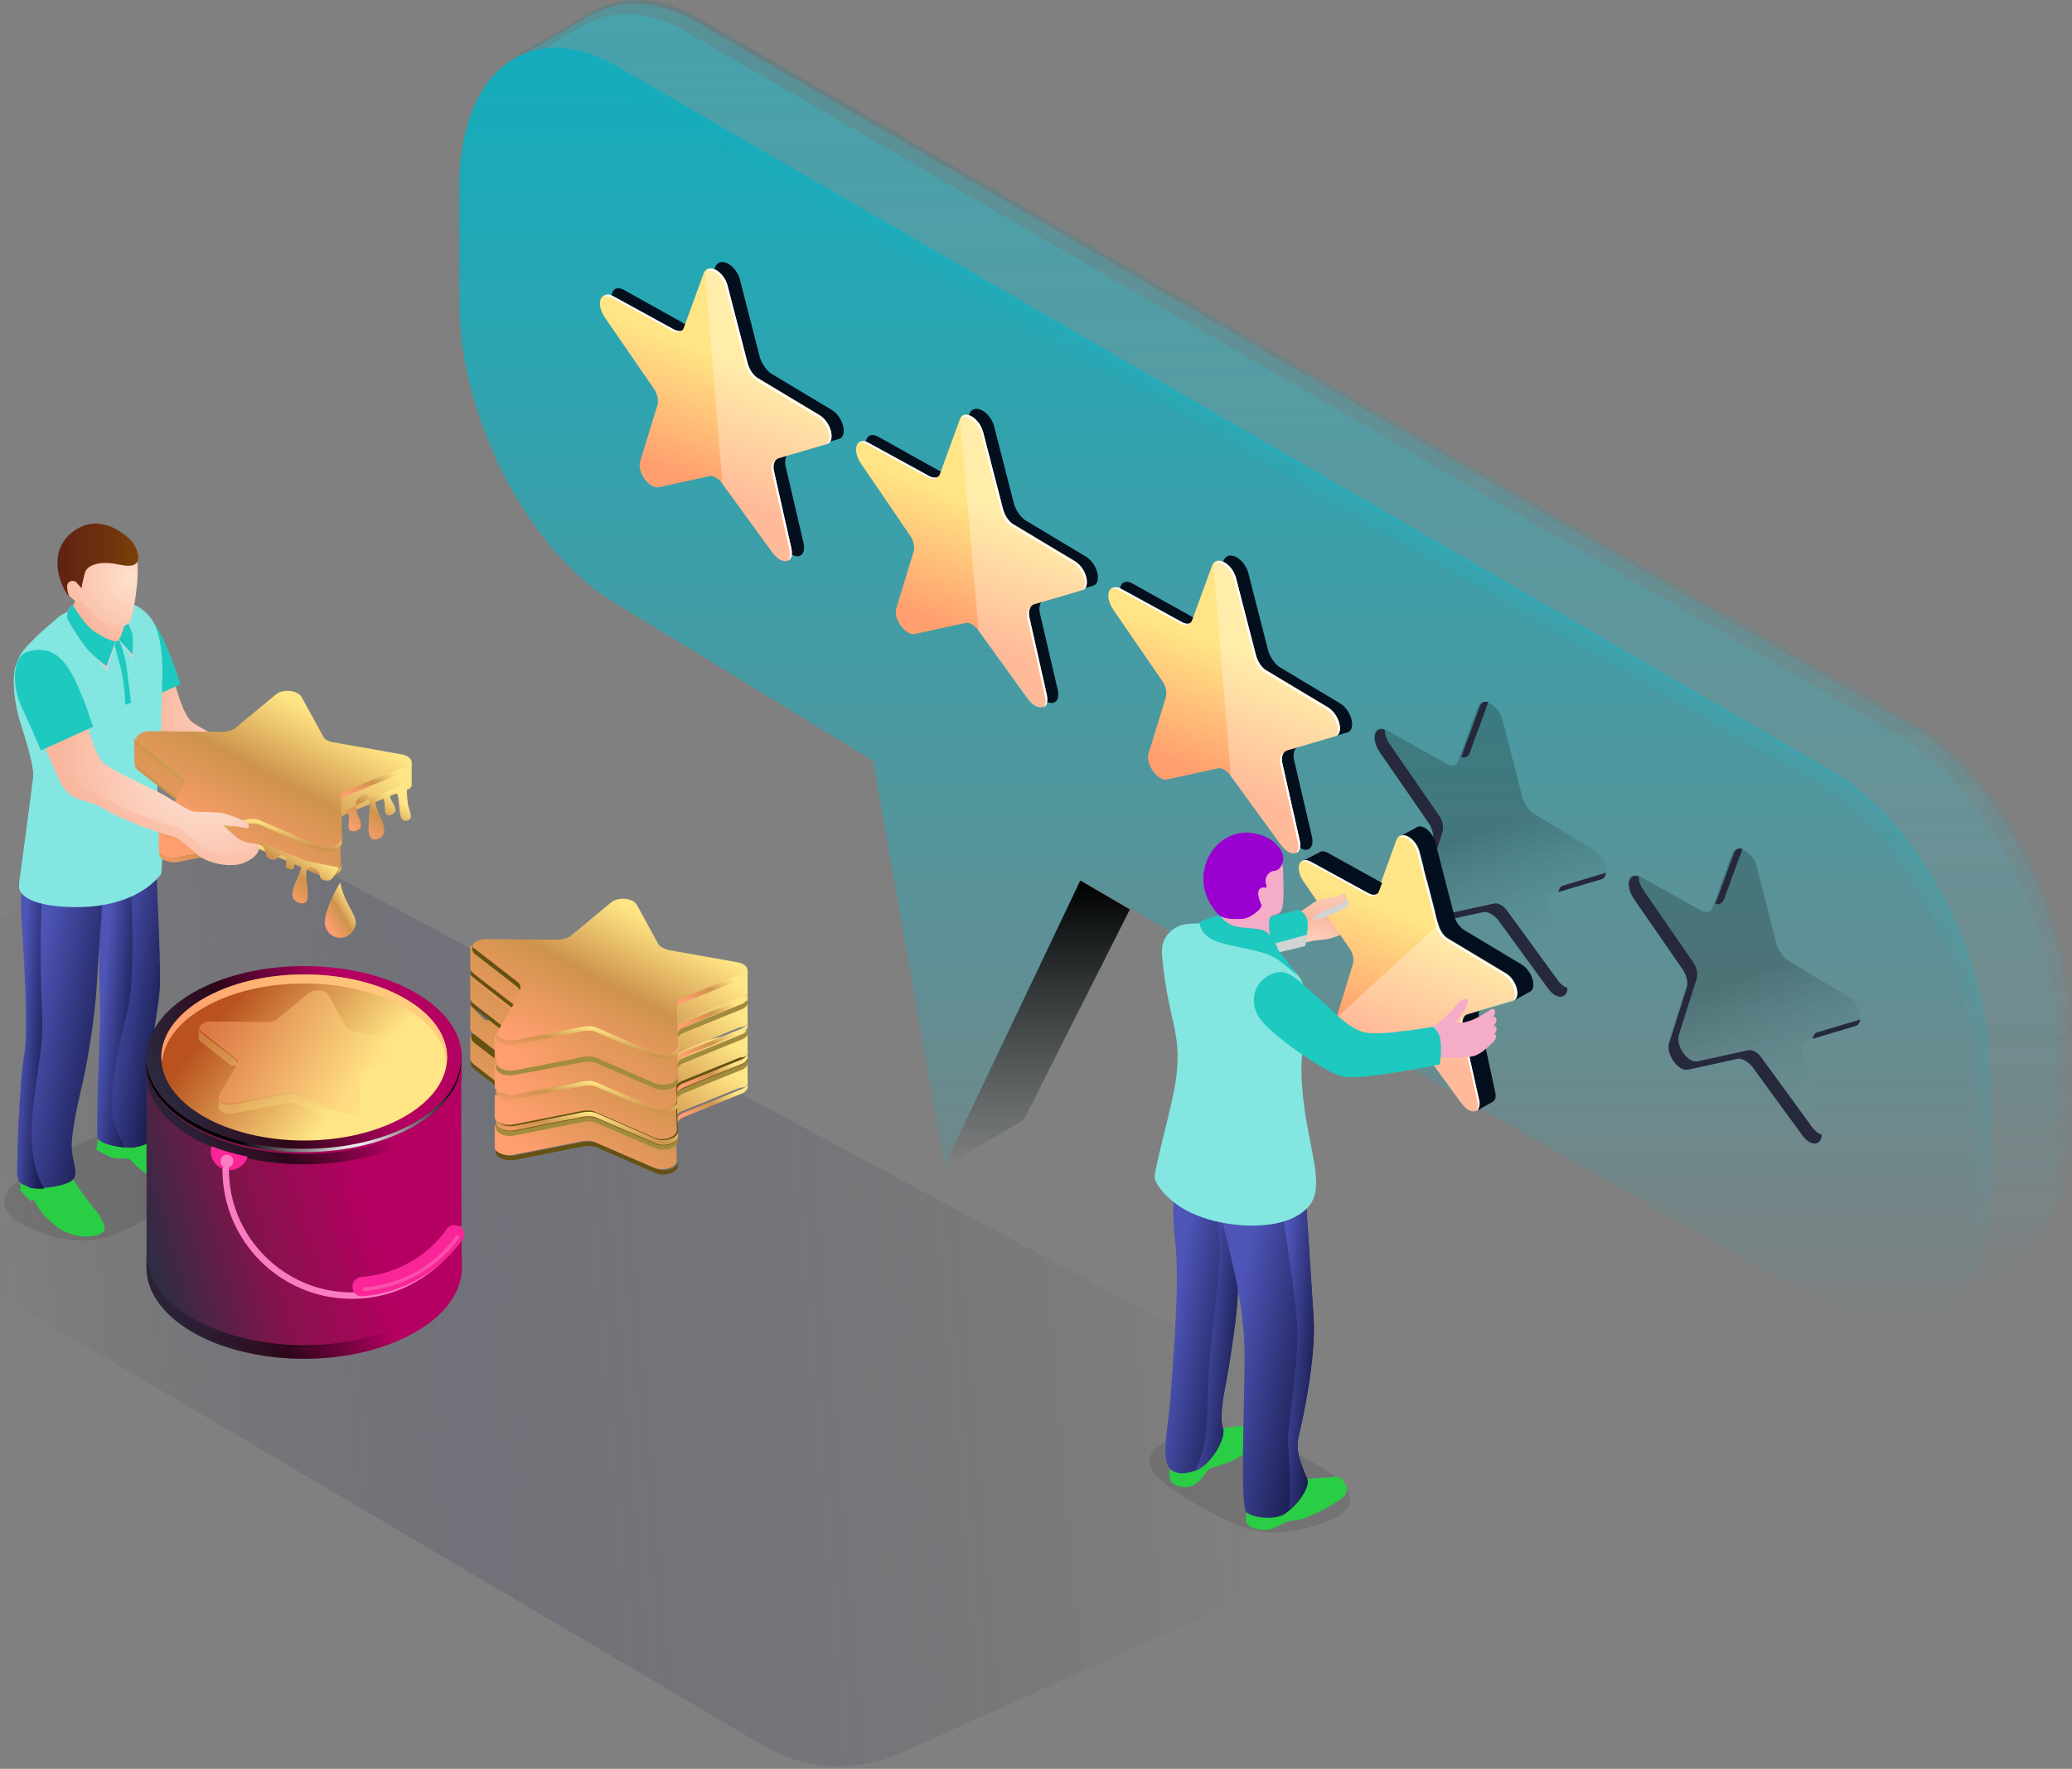 <svg width="445" height="380" viewBox="0 0 445 380" fill="none" xmlns="http://www.w3.org/2000/svg">
    <rect x="0" y="0" width="445" height="380" fill="#808080" stroke="none"/>
    <g clip-path="url(#clip0_7145_13470)">
    <path opacity="0.3" d="M37.504 182.504C46.262 179.049 56.097 179.626 64.391 184.082L260.939 289.679C284.302 302.232 283.132 336.126 258.957 347.036L193.394 376.625C183.909 380.905 172.935 380.307 163.973 375.02L-25.855 263.045C-48.805 249.508 -46.125 215.492 -21.339 205.715L37.504 182.504Z" fill="url(#paint0_linear_7145_13470)"/>
    <path opacity="0.2" d="M410.858 155.138L150.33 4.01C142.314 -0.691 134.851 -1.106 129.046 1.659L128.908 1.521L110.249 12.444V12.721C116.192 9.126 124.07 9.402 132.777 14.38L393.306 165.509C412.102 176.432 427.444 205.607 427.444 230.634V255.384C427.444 267.552 423.85 276.539 417.907 281.379L428.273 274.465C436.98 269.488 444.996 261.606 444.996 245.014V220.264C444.858 195.237 429.655 166.062 410.858 155.138Z" fill="url(#paint1_linear_7145_13470)"/>
    <path opacity="0.2" d="M410.029 155.83L149.778 4.839C141.761 0.138 134.298 -0.277 128.493 2.489L128.355 2.35L109.696 13.274V13.55C115.639 9.955 123.517 10.232 132.087 15.21L392.338 166.2C411.135 177.123 426.338 206.16 426.338 231.325V256.075C426.338 268.243 422.745 277.231 416.801 282.07L427.167 275.295C435.875 270.317 443.891 262.574 443.891 245.843V221.093C444.029 195.79 428.826 166.615 410.029 155.83Z" fill="url(#paint2_linear_7145_13470)"/>
    <path opacity="0.2" d="M407.542 157.765L147.981 7.19C139.965 2.489 132.501 1.936 126.697 4.839L126.558 4.701L108.038 15.624V15.901C113.981 12.306 121.859 12.582 130.428 17.56L390.127 168.136C408.924 178.921 424.127 208.096 424.127 233.122V257.734C424.127 269.902 420.534 278.89 414.729 283.591L425.094 276.816C433.802 271.838 441.68 264.095 441.68 247.503V222.614C441.542 197.587 426.338 168.551 407.542 157.765Z" fill="url(#paint3_linear_7145_13470)"/>
    <path d="M393.306 165.509L132.778 14.38C113.981 3.457 98.64 15.072 98.64 40.098V64.849C98.64 90.014 113.843 119.189 132.778 129.974L187.509 163.435L202.851 250.545L232.152 189.153L393.306 281.102C412.103 292.026 427.444 280.411 427.444 255.384V230.634C427.306 205.469 412.103 176.294 393.306 165.509Z" fill="url(#paint4_linear_7145_13470)"/>
    <path d="M242.656 195.375L232.014 189.153L202.713 250.683L219.851 240.589L242.656 195.375Z" fill="url(#paint5_linear_7145_13470)"/>
    <path d="M158.899 60.009L163.184 76.739C163.599 78.122 164.566 79.505 165.534 80.196L178.664 88.077C181.151 89.598 182.119 93.746 180.184 94.299L169.68 97.341C168.851 97.618 168.436 98.724 168.712 100.107L172.582 116.699C173.273 119.879 170.647 120.571 168.574 117.667L157.794 102.872C156.964 101.628 155.721 100.936 154.753 101.213L143.973 103.564C141.899 103.978 139.273 100.245 139.964 97.895L143.834 85.727C144.111 84.759 143.834 83.238 142.867 81.993L132.363 66.784C130.428 63.88 131.395 60.977 133.883 62.221L147.013 69.549C148.119 70.102 149.086 69.964 149.363 68.996L153.647 57.243C154.753 55.031 158.07 56.967 158.899 60.009Z" fill="#040F1E"/>
    <path d="M213.493 91.534L217.778 108.265C218.192 109.647 219.16 111.03 220.127 111.721L233.257 119.603C235.745 121.124 236.713 125.272 234.778 125.825L224.274 128.867C223.444 129.143 223.03 130.25 223.306 131.632L227.176 148.225C227.867 151.405 225.241 152.096 223.168 149.193L212.387 134.398C211.558 133.153 210.314 132.462 209.347 132.738L198.566 135.089C196.493 135.504 193.867 131.771 194.558 129.42L198.428 117.252C198.705 116.284 198.428 114.763 197.461 113.519L186.957 98.309C185.022 95.406 185.989 92.502 188.477 93.746L201.607 101.075C202.713 101.628 203.68 101.489 203.957 100.522L208.241 88.769C209.347 86.556 212.664 88.492 213.493 91.534Z" fill="#040F1E"/>
    <path d="M268.086 123.06L272.37 139.791C272.785 141.173 273.753 142.556 274.72 143.247L287.85 151.129C290.338 152.65 291.305 156.798 289.37 157.351L278.866 160.393C278.037 160.669 277.622 161.775 277.899 163.158L281.769 179.751C282.46 182.931 279.834 183.622 277.761 180.718L266.98 165.924C266.151 164.679 264.907 163.988 263.94 164.264L253.159 166.615C251.086 167.03 248.46 163.296 249.151 160.946L253.021 148.778C253.297 147.81 253.021 146.289 252.053 145.045L241.549 129.835C239.614 126.931 240.582 124.028 243.07 125.272L256.2 132.601C257.305 133.154 258.273 133.015 258.549 132.047L262.834 120.295C263.94 118.082 267.257 120.018 268.086 123.06Z" fill="#040F1E"/>
    <path opacity="0.2" d="M322.68 154.585L326.964 171.316C327.379 172.699 328.346 174.081 329.314 174.773L342.444 182.654C344.932 184.175 345.899 188.323 343.964 188.876L333.46 191.918C332.631 192.195 332.216 193.301 332.493 194.684L336.363 211.276C337.054 214.456 334.428 215.147 332.354 212.244L321.574 197.449C320.745 196.205 319.501 195.513 318.533 195.79L307.753 198.14C305.68 198.555 303.054 194.822 303.745 192.471L307.615 180.303C307.891 179.336 307.615 177.815 306.647 176.57L296.143 161.361C294.208 158.457 295.176 155.553 297.663 156.798L310.794 164.126C311.899 164.679 312.867 164.541 313.143 163.573L317.428 151.82C318.533 149.608 321.85 151.543 322.68 154.585Z" fill="url(#paint6_linear_7145_13470)"/>
    <path opacity="0.2" d="M377.273 186.111L381.558 202.841C381.973 204.224 382.94 205.607 383.908 206.298L397.038 214.179C399.525 215.7 400.493 219.849 398.558 220.402L388.054 223.444C387.225 223.72 386.81 224.826 387.086 226.209L390.956 242.801C391.647 245.981 389.021 246.673 386.948 243.769L376.168 228.974C375.338 227.73 374.095 227.039 373.127 227.315L362.347 229.666C360.273 230.08 357.647 226.347 358.339 223.997L362.208 211.829C362.485 210.861 362.208 209.34 361.241 208.096L350.737 192.886C348.802 189.982 349.769 187.079 352.257 188.323L365.387 195.651C366.493 196.204 367.46 196.066 367.737 195.098L372.021 183.345C373.127 181.133 376.444 183.069 377.273 186.111Z" fill="url(#paint7_linear_7145_13470)"/>
    <path d="M315.631 161.775L319.639 150.852C318.81 150.575 318.119 150.852 317.842 151.681L313.834 162.605C314.663 162.881 315.354 162.605 315.631 161.775Z" fill="#26283B"/>
    <path d="M335.672 190.259C335.119 190.397 334.842 190.95 334.704 191.641L343.964 188.876C344.517 188.738 344.794 188.185 344.932 187.493L335.672 190.259Z" fill="#26283B"/>
    <path d="M334.566 210.584L323.785 195.789C322.956 194.545 321.712 193.853 320.745 194.13L309.964 196.481C307.891 196.895 305.265 193.162 305.956 190.811L309.826 178.644C310.102 177.676 309.826 176.155 308.858 174.91L298.354 159.701C297.663 158.595 297.387 157.627 297.387 156.797C295.176 155.967 294.484 158.733 296.281 161.498L306.785 176.708C307.615 177.952 308.029 179.473 307.753 180.441L303.883 192.609C303.192 194.96 305.818 198.693 307.891 198.278L318.671 195.927C319.501 195.789 320.745 196.481 321.712 197.587L332.493 212.382C334.289 214.87 336.639 214.594 336.639 212.243C335.948 211.967 335.257 211.552 334.566 210.584Z" fill="#26283B"/>
    <path d="M370.225 193.3L374.233 182.377C373.403 182.101 372.712 182.377 372.436 183.207L368.428 194.13C369.119 194.407 369.81 194.13 370.225 193.3Z" fill="#26283B"/>
    <path d="M389.159 242.109L378.379 227.315C377.55 226.07 376.306 225.379 375.338 225.655L364.558 228.006C362.485 228.421 359.859 224.687 360.55 222.337L364.42 210.169C364.696 209.201 364.42 207.68 363.452 206.436L352.948 191.226C352.257 190.12 351.842 189.152 351.981 188.323C349.769 187.493 349.078 190.258 350.875 193.024L361.379 208.233C362.208 209.478 362.623 210.999 362.347 211.967L358.477 224.134C357.786 226.485 360.412 230.218 362.485 229.803L373.265 227.453C374.094 227.315 375.338 228.006 376.306 229.112L387.086 243.907C388.883 246.396 391.233 246.119 391.233 243.769C390.542 243.492 389.851 243.077 389.159 242.109Z" fill="#26283B"/>
    <path d="M390.265 221.784C389.713 221.922 389.436 222.475 389.298 223.167L398.558 220.401C399.111 220.263 399.387 219.71 399.525 219.019L390.265 221.784Z" fill="#26283B"/>
    <path d="M265.46 124.166L269.745 140.758C270.16 142.141 270.989 143.524 272.095 144.077L285.225 151.958C287.712 153.479 288.68 157.627 286.745 158.18L276.379 161.222C275.55 161.499 275.135 162.605 275.412 163.988L279.143 180.58C279.834 183.76 277.208 184.313 275.135 181.548L264.355 166.753C263.525 165.509 262.282 164.817 261.452 165.094L250.672 167.444C248.599 167.859 245.973 164.126 246.664 161.914L250.395 149.746C250.672 148.778 250.395 147.257 249.428 146.013L239.062 130.941C237.127 128.037 238.095 125.134 240.582 126.516L253.712 133.706C254.818 134.26 255.786 134.121 256.062 133.153L260.347 121.4C261.314 119.188 264.631 121.124 265.46 124.166Z" fill="url(#paint8_linear_7145_13470)"/>
    <path opacity="0.3" d="M260.623 121.4C261.452 119.188 264.769 121.124 265.46 124.166L269.745 140.758C270.16 142.141 270.989 143.524 272.095 144.077L285.225 151.958C287.712 153.479 288.68 157.627 286.745 158.18L276.379 161.222C275.55 161.499 275.135 162.605 275.412 163.988L279.143 180.58C279.834 183.76 277.208 184.313 275.135 181.548L264.355 166.753L260.623 121.4Z" fill="white"/>
    <path d="M240.445 126.793L253.575 133.983C254.404 134.398 255.233 134.398 255.648 133.845C255.233 134.121 254.542 133.983 253.989 133.707L240.859 126.517C239.892 125.964 239.201 126.102 238.786 126.655C239.201 126.378 239.754 126.378 240.445 126.793Z" fill="white"/>
    <path d="M275.412 163.988C275.136 163.02 275.274 162.19 275.689 161.637C274.998 162.052 274.721 163.02 274.998 164.264L278.729 180.857C279.006 181.963 278.867 182.654 278.453 183.207C279.144 182.931 279.42 181.963 279.144 180.58L275.412 163.988Z" fill="white"/>
    <path d="M285.226 152.096L272.095 144.215C270.99 143.524 270.022 142.279 269.746 140.897L265.461 124.304C264.77 121.539 262.006 119.741 260.9 120.986C262.144 120.433 264.494 122.092 265.047 124.581L269.331 141.173C269.746 142.556 270.575 143.938 271.681 144.492L284.811 152.373C286.884 153.617 287.99 156.936 286.884 158.18C288.681 157.351 287.575 153.479 285.226 152.096Z" fill="white"/>
    <path d="M211.144 92.779L215.428 109.371C215.843 110.754 216.672 112.136 217.778 112.69L230.908 120.571C233.395 122.092 234.363 126.24 232.428 126.793L222.062 129.835C221.233 130.112 220.818 131.218 221.095 132.6L224.826 149.193C225.517 152.373 222.891 152.926 220.818 150.161L210.176 135.504C209.347 134.26 208.103 133.568 207.274 133.845L196.493 136.195C194.42 136.61 191.794 132.877 192.485 130.665L196.217 118.497C196.493 117.529 196.217 116.008 195.249 114.764L184.883 99.554C182.948 96.65 183.916 93.747 186.404 95.129L199.534 102.319C200.639 102.872 201.607 102.734 201.883 101.766L206.168 90.013C206.997 87.801 210.314 89.737 211.144 92.779Z" fill="url(#paint9_linear_7145_13470)"/>
    <path opacity="0.3" d="M206.168 90.013C206.997 87.801 210.314 89.737 211.005 92.779L215.29 109.371C215.705 110.754 216.534 112.136 217.639 112.69L230.77 120.571C233.257 122.092 234.225 126.24 232.29 126.793L221.924 129.835C221.095 130.112 220.68 131.218 220.957 132.6L224.688 149.193C225.379 152.373 222.753 152.926 220.68 150.161L210.176 135.504L206.168 90.013Z" fill="white"/>
    <path d="M186.127 95.406L199.257 102.596C200.087 103.011 200.916 103.011 201.331 102.458C200.916 102.734 200.225 102.596 199.672 102.319L186.542 95.129C185.574 94.576 184.883 94.715 184.469 95.268C184.883 94.991 185.436 94.991 186.127 95.406Z" fill="white"/>
    <path d="M221.095 132.739C220.818 131.771 220.957 130.941 221.371 130.388C220.68 130.803 220.404 131.771 220.68 133.015L224.412 149.608C224.688 150.714 224.55 151.405 224.135 151.958C224.826 151.682 225.103 150.714 224.826 149.331L221.095 132.739Z" fill="white"/>
    <path d="M230.908 120.709L217.778 112.828C216.672 112.136 215.705 110.892 215.429 109.509L211.144 92.917C210.453 90.152 207.689 88.354 206.583 89.599C207.827 89.045 210.176 90.705 210.729 93.194L215.014 109.786C215.429 111.169 216.258 112.551 217.363 113.104L230.494 120.986C232.567 122.23 233.672 125.549 232.567 126.793C234.225 125.963 233.258 122.092 230.908 120.709Z" fill="white"/>
    <path d="M156.273 61.392L160.557 77.984C160.972 79.367 161.801 80.749 162.907 81.302L176.037 89.184C178.525 90.705 179.492 94.853 177.557 95.406L167.192 98.448C166.362 98.725 165.948 99.831 166.224 101.213L169.956 117.806C170.647 120.986 168.021 121.539 165.948 118.774L155.167 103.979C154.338 102.734 153.094 102.043 152.265 102.319L141.484 104.67C139.411 105.085 136.785 101.352 137.476 99.139L141.208 86.972C141.484 86.004 141.208 84.483 140.24 83.238L129.875 68.167C127.94 65.263 128.907 62.36 131.395 63.742L144.525 70.932C145.631 71.485 146.598 71.347 146.875 70.379L151.159 58.626C152.127 56.414 155.444 58.212 156.273 61.392Z" fill="url(#paint10_linear_7145_13470)"/>
    <path opacity="0.3" d="M151.436 58.626C152.265 56.414 155.582 58.349 156.273 61.392L160.557 77.984C160.972 79.367 161.801 80.749 162.907 81.302L176.037 89.184C178.525 90.705 179.492 94.853 177.557 95.406L167.192 98.448C166.362 98.724 165.948 99.831 166.224 101.213L169.956 117.806C170.647 120.986 168.021 121.539 165.948 118.773L155.167 103.979L151.436 58.626Z" fill="white"/>
    <path d="M131.257 63.881L144.387 71.071C145.216 71.485 146.046 71.485 146.46 70.932C146.046 71.209 145.355 71.071 144.802 70.794L131.672 63.604C130.704 63.051 130.013 63.189 129.599 63.742C130.013 63.466 130.566 63.604 131.257 63.881Z" fill="white"/>
    <path d="M166.225 101.213C165.948 100.245 166.086 99.416 166.501 98.863C165.81 99.278 165.534 100.245 165.81 101.49L169.542 118.082C169.818 119.188 169.68 119.88 169.265 120.433C169.956 120.156 170.233 119.188 169.956 117.806L166.225 101.213Z" fill="white"/>
    <path d="M176.038 89.322L162.908 81.441C161.802 80.749 160.835 79.505 160.558 78.122L156.274 61.53C155.583 58.764 152.819 56.967 151.713 58.211C152.957 57.658 155.306 59.318 155.859 61.806L160.144 78.399C160.558 79.781 161.388 81.164 162.493 81.717L175.623 89.599C177.697 90.843 178.802 94.161 177.697 95.406C179.493 94.576 178.388 90.705 176.038 89.322Z" fill="white"/>
    <path d="M276.519 197.639C276.519 197.639 281.86 193.86 284.726 193.729C287.592 193.599 293.193 195.033 293.845 196.075C294.366 197.118 292.412 198.943 290.458 199.725C288.243 200.637 287.592 201.028 285.898 201.549C284.205 202.07 282.381 201.679 279.385 202.852C277.952 203.374 276.519 197.639 276.519 197.639Z" fill="url(#paint11_radial_7145_13470)"/>
    <path d="M304.786 182.913L308.825 198.552C309.216 199.855 309.997 201.158 311.039 201.68L323.415 209.108C325.76 210.542 326.672 214.452 324.848 214.973L315.078 217.84C314.296 218.101 313.905 219.144 314.166 220.447L317.683 236.086C318.335 239.083 315.859 239.605 313.905 236.998L303.744 223.053C302.963 221.88 301.79 221.229 301.008 221.489L290.847 223.705C288.893 224.096 286.418 220.577 287.069 218.492L290.587 207.023C290.847 206.111 290.587 204.677 289.675 203.504L279.905 189.299C278.081 186.562 278.993 183.825 281.337 185.128L293.713 191.905C294.755 192.427 295.667 192.296 295.928 191.384L299.966 180.306C300.878 178.221 304.005 180.046 304.786 182.913Z" fill="url(#paint12_linear_7145_13470)"/>
    <path opacity="0.3" d="M308.825 198.682C309.215 199.985 309.997 201.289 311.039 201.81L323.415 209.239C325.76 210.672 326.672 214.582 324.848 215.103L315.078 217.97C314.296 218.231 313.905 219.274 314.166 220.577L317.683 236.216C318.334 239.214 315.859 239.735 313.905 237.128L303.744 223.184C302.962 222.011 301.79 221.359 301.008 221.62L290.847 223.835C288.893 224.226 286.418 220.707 287.069 218.622L308.825 198.682Z" fill="white"/>
    <path d="M281.207 185.389L293.583 192.166C294.364 192.557 295.146 192.557 295.537 192.036C295.146 192.296 294.494 192.166 293.973 191.905L281.598 185.128C280.686 184.607 280.034 184.737 279.644 185.259C280.034 184.998 280.555 184.998 281.207 185.389Z" fill="white"/>
    <path d="M314.165 220.577C313.905 219.665 314.035 218.883 314.426 218.361C313.775 218.752 313.514 219.665 313.775 220.838L317.292 236.477C317.553 237.519 317.422 238.171 317.031 238.692C317.683 238.432 317.943 237.519 317.683 236.216L314.165 220.577Z" fill="white"/>
    <path d="M323.415 209.239L311.039 201.81C309.997 201.159 309.085 199.986 308.825 198.682L304.786 183.043C304.135 180.437 301.529 178.742 300.487 179.915C301.66 179.394 303.874 180.958 304.395 183.304L308.434 198.943C308.825 200.246 309.606 201.549 310.648 202.071L323.024 209.499C324.978 210.672 326.02 213.8 324.978 214.973C326.672 214.191 325.63 210.542 323.415 209.239Z" fill="white"/>
    <path d="M317.684 218.622C317.553 218.101 317.553 217.579 317.684 217.188L315.078 217.97C314.297 218.231 313.906 219.274 314.166 220.577L317.684 236.216C317.944 237.259 317.684 238.041 317.293 238.562L320.289 236.868C321.071 236.607 321.462 235.695 321.071 234.392L317.684 218.622Z" fill="#040F1E"/>
    <path d="M281.598 185.128L293.974 191.905C295.016 192.426 295.928 192.296 296.188 191.384L296.84 189.689L285.115 183.173C284.334 182.782 283.682 182.782 283.291 183.173L279.904 184.867C280.295 184.607 280.816 184.737 281.598 185.128Z" fill="#040F1E"/>
    <path d="M326.932 207.284L314.556 199.855C313.514 199.203 312.602 198.031 312.342 196.727L308.303 181.088C307.652 178.482 305.177 176.787 304.135 177.83L300.878 179.524C302.05 178.873 304.265 180.567 304.916 182.913L308.955 198.552C309.346 199.855 310.127 201.158 311.169 201.68L323.545 209.108C325.63 210.412 326.672 213.8 325.369 214.843L328.626 213.018C330.059 212.366 329.147 208.717 326.932 207.284Z" fill="#040F1E"/>
    <path d="M289.155 193.208C289.676 193.469 289.937 194.381 288.894 195.033C287.852 195.685 285.247 196.727 284.335 197.118C283.423 197.64 279.775 197.509 279.775 197.509L289.155 193.208Z" fill="#D1D3D4"/>
    <path d="M282.381 193.73C282.902 193.339 285.507 192.818 286.68 192.687C287.722 192.557 288.373 191.775 288.764 192.036C289.285 192.296 289.806 193.339 287.461 194.382C285.117 195.424 283.814 195.815 282.641 196.727C281.469 197.64 279.124 199.204 278.212 198.813C277.3 198.422 277.561 196.988 277.561 196.988C277.561 196.988 281.86 194.121 282.381 193.73Z" fill="url(#paint13_radial_7145_13470)"/>
    <path d="M278.864 195.424C278.864 195.424 280.557 196.075 280.818 197.9C281.078 199.855 280.167 203.243 280.167 203.243L261.147 207.805C261.147 207.805 253.982 210.802 252.94 204.677C251.898 198.943 255.806 198.03 264.794 197.639C273.783 197.248 269.745 197.379 272.481 196.857C275.346 196.466 278.864 195.424 278.864 195.424Z" fill="#1EC9BF"/>
    <path d="M280.817 200.768C280.557 202.331 280.296 203.244 280.296 203.244L261.276 207.805C261.276 207.805 254.242 210.803 253.069 204.677C256.717 204.547 259.062 206.241 267.139 204.286C274.434 202.592 278.863 201.289 280.817 200.768Z" fill="#D1D3D4"/>
    <path opacity="0.1" d="M285.117 326.793C271.568 332.007 265.446 327.966 256.066 322.623C246.686 317.28 242.648 312.588 252.809 308.548C262.71 304.638 272.741 308.808 281.99 314.152C291.5 319.495 292.542 323.926 285.117 326.793Z" fill="black"/>
    <path d="M251.507 314.282C251.507 314.282 250.856 316.888 251.377 318.061C251.898 319.104 254.373 320.016 256.197 319.104C258.151 318.192 258.933 316.107 259.714 315.585C260.496 315.064 264.534 314.543 267.661 311.936C270.787 309.33 270.396 306.462 267.27 306.332C264.143 306.332 258.542 307.635 256.588 309.069C254.634 310.372 251.507 314.282 251.507 314.282Z" fill="#29CE44"/>
    <path d="M252.94 317.149C255.154 317.67 258.02 315.715 259.323 314.542C260.626 313.5 262.97 314.021 265.967 311.675C268.963 309.329 270.005 307.635 268.702 306.853C267.4 306.071 262.319 306.332 258.541 308.417C254.633 310.502 252.028 312.066 252.028 312.066C252.028 312.066 251.116 314.933 251.507 315.585C251.897 316.106 251.767 316.888 252.94 317.149Z" fill="#29CE44"/>
    <path d="M252.94 250.943C252.94 250.943 251.246 257.981 252.419 266.974C253.461 275.966 251.767 293.951 251.376 300.337C250.986 306.723 248.771 314.543 252.028 316.107C253.852 317.019 257.239 316.498 259.844 313.5C262.449 310.503 262.971 307.635 262.71 306.984C262.449 306.462 261.928 303.986 262.971 298.773C264.013 293.56 266.097 280.658 265.837 276.487C265.706 272.317 264.143 252.768 264.143 252.768L252.94 250.943Z" fill="url(#paint14_linear_7145_13470)"/>
    <path d="M265.836 276.618C265.966 280.788 264.012 293.56 262.97 298.903C261.928 304.116 262.449 306.593 262.71 307.114C262.97 307.635 262.449 310.633 259.844 313.63C258.802 314.803 257.759 315.585 256.587 316.106C257.759 314.021 259.323 309.59 259.323 302.422C259.323 291.605 261.537 277.66 261.928 270.101C262.058 265.67 261.016 257.329 261.016 251.986L264.143 252.898C264.143 252.768 265.576 272.447 265.836 276.618Z" fill="url(#paint15_linear_7145_13470)"/>
    <path d="M268.051 323.666C268.051 323.666 266.879 327.054 268.312 327.836C269.745 328.618 271.959 329.009 273.653 328.227C275.477 327.445 276.128 326.663 278.082 326.663C279.906 326.663 287.331 323.014 288.764 321.32C290.197 319.495 288.764 317.54 285.247 317.801C281.73 318.061 276.649 318.452 275.868 318.843C274.825 318.843 268.051 323.666 268.051 323.666Z" fill="#29CE44"/>
    <path d="M269.615 326.141C272.871 326.532 273.914 325.62 277.04 324.968C280.036 324.317 288.765 320.798 288.634 318.843C288.504 316.888 286.55 317.279 284.856 317.409C283.163 317.54 277.822 317.931 277.431 317.931C277.04 317.931 268.312 321.841 268.312 321.841C268.312 321.841 267.661 324.708 268.312 325.099C268.963 325.49 268.703 326.011 269.615 326.141Z" fill="#29CE44"/>
    <path d="M263.231 253.289C263.231 253.289 261.277 257.59 263.1 264.888C264.924 272.187 267.139 280.919 267.269 290.172C267.399 299.425 266.227 323.405 267.66 324.839C269.093 326.142 274.043 326.663 276.128 325.099C279.384 322.753 281.208 319.235 280.817 318.062C280.557 316.889 277.951 312.588 278.863 308.808C279.775 305.029 282.641 291.996 282.12 283.134C281.599 274.272 280.036 251.074 280.036 251.074L263.231 253.289Z" fill="url(#paint16_linear_7145_13470)"/>
    <path d="M271.307 179.785C273.392 180.828 275.476 182.522 275.606 187.735C275.737 192.948 275.737 195.555 274.695 196.206C273.652 196.858 272.871 196.206 272.61 197.64C272.35 199.074 272.871 201.55 272.871 201.55L261.407 198.943C261.407 198.943 262.189 197.119 261.407 195.164C260.625 193.339 257.368 189.56 259.844 184.216C262.449 179.003 268.832 178.612 271.307 179.785Z" fill="#F4ACC8"/>
    <path d="M275.607 184.347C275.607 185.389 275.086 186.953 273.653 187.083C272.22 187.214 271.568 188.908 271.829 189.69C272.089 190.472 271.959 190.732 271.959 190.732C271.959 190.732 270.917 190.342 270.396 191.123C269.875 191.905 270.526 193.73 270.917 194.382C271.177 195.033 268.833 197.119 266.879 197.379C264.924 197.509 262.319 197.379 261.537 196.337C260.756 195.294 257.629 192.036 258.671 186.692C259.714 181.349 264.664 178.091 269.223 179.003C273.913 179.785 275.607 182.913 275.607 184.347Z" fill="#9A00D0"/>
    <path d="M274.695 204.547C274.695 204.547 273.392 200.246 270.917 199.725C268.312 199.204 266.097 199.464 264.404 198.682C262.71 197.9 261.798 196.467 261.798 196.467C261.798 196.467 259.844 196.988 261.277 198.813C262.58 200.637 274.695 204.547 274.695 204.547Z" fill="#1EC9BF"/>
    <path d="M274.043 251.725L280.035 250.943C280.035 250.943 281.468 274.141 282.12 283.004C282.641 291.866 279.775 304.899 278.863 308.678C277.951 312.457 280.557 316.758 280.817 317.931C281.078 318.974 279.645 321.971 276.909 324.317C277.3 319.365 276.909 314.152 276.648 310.633C276.258 306.593 279.384 291.736 278.472 282.873C277.821 275.184 274.825 256.547 274.043 251.725Z" fill="url(#paint17_linear_7145_13470)"/>
    <path d="M265.186 200.507C262.841 199.725 260.366 198.292 260.366 198.292C260.366 198.292 256.718 198.291 254.634 198.552C252.549 198.813 249.293 200.768 249.553 204.808C249.814 208.718 250.595 213.8 251.898 219.274C253.201 224.748 253.201 228.788 252.159 234.262C251.116 239.735 247.729 251.856 247.99 253.159C248.25 254.462 251.247 259.154 258.151 261.5C265.055 263.976 276.519 264.497 281.079 259.154C285.247 254.332 279.906 244.818 279.516 230.743C279.255 221.881 282.512 214.061 278.734 209.5C274.956 204.938 270.657 202.071 268.312 201.419C265.707 200.768 265.186 200.507 265.186 200.507Z" fill="#83E6E0"/>
    <path d="M275.086 204.807C274.044 203.374 271.829 201.289 269.745 201.028C267.661 200.767 263.753 199.985 262.45 198.943C260.887 197.77 260.756 196.857 260.756 196.857L257.63 198.03C257.63 198.03 257.63 201.028 261.929 202.331C266.228 203.634 271.829 204.025 274.565 206.111C277.301 208.196 278.604 209.499 278.604 209.499L275.086 204.807Z" fill="#1EC9BF"/>
    <path d="M257.89 198.031C258.021 198.682 258.412 201.028 262.189 202.201C266.488 203.504 272.09 203.895 274.826 205.981C275.868 206.763 276.65 207.414 277.301 207.936L278.604 209.63C278.604 209.63 277.301 208.327 274.565 206.241C271.829 204.156 266.228 203.765 261.929 202.462C257.63 201.159 257.63 198.161 257.63 198.161L257.89 198.031Z" fill="#1EC9BF"/>
    <path d="M270.135 212.627C273.132 208.196 277.3 211.715 280.427 214.712C280.427 217.71 279.254 225.138 279.385 230.612C279.775 244.687 285.117 254.331 280.948 259.023C278.733 261.63 274.955 262.803 270.787 263.063C271.177 260.978 271.438 258.632 271.568 255.895C271.959 248.206 269.614 243.905 268.702 233.609C267.79 223.444 266.357 218.361 270.135 212.627Z" fill="#83E6E0"/>
    <path d="M258.671 186.953C259.583 187.735 261.276 188.647 264.012 189.168C266.878 189.689 269.744 189.299 271.828 188.777C271.698 189.038 271.698 189.429 271.828 189.689C272.089 190.471 271.959 190.732 271.959 190.732C271.959 190.732 270.916 190.341 270.395 191.123C269.874 191.905 270.526 193.73 270.916 194.381C271.177 195.033 268.832 197.118 266.878 197.379C264.924 197.509 262.319 197.379 261.537 196.336C260.755 195.294 257.759 192.035 258.671 186.953Z" fill="#9A00D0"/>
    <path d="M308.306 220.316C310.129 218.752 311.432 217.579 312.344 216.406C313.386 215.233 314.559 214.191 315.08 214.712C316.122 215.755 311.823 220.577 311.823 220.577L308.306 220.316Z" fill="#F4ACC8"/>
    <path d="M306.873 227.093C306.873 227.093 312.214 227.354 315.08 227.093C316.643 226.963 317.685 226.702 319.9 224.617C320.942 223.705 321.593 222.923 321.203 222.271C321.072 222.01 320.551 222.662 320.551 222.662C320.551 222.662 321.724 221.489 321.333 220.707C320.942 219.925 320.421 220.837 320.421 220.837C320.421 220.837 321.724 219.534 321.333 218.752C320.942 217.97 320.291 219.013 320.291 219.013C320.291 219.013 321.333 217.84 321.072 217.188C320.812 216.537 320.421 216.667 319.639 217.188C318.597 217.84 316.383 219.404 314.168 219.664C311.823 219.925 310.13 218.883 308.697 220.055C307.264 221.228 304.658 221.228 304.658 221.228L306.873 227.093Z" fill="#F4ACC8"/>
    <path d="M272.612 209.499C269.094 211.324 268.313 215.494 270.527 218.752C272.742 222.01 284.206 230.351 288.374 231.264C292.543 232.176 309.218 228.657 309.218 228.657C309.218 228.657 309.739 225.399 309.348 223.314C308.957 221.228 307.655 220.577 307.655 220.577C307.655 220.577 296.712 222.662 292.934 221.75C289.156 220.837 285.248 216.015 281.731 213.148C277.953 209.76 275.999 207.674 272.612 209.499Z" fill="#1EC9BF"/>
    <path d="M140.657 250.959L128.218 245.566C127.388 245.151 126.283 245.151 125.315 245.29L110.665 248.193C108.73 248.608 106.933 247.779 106.519 246.811V247.226C106.519 247.364 106.519 247.502 106.519 247.64V247.779C106.795 248.746 108.73 249.576 110.665 249.161L125.315 246.258C126.283 246.119 127.388 246.119 128.218 246.534L140.657 251.927C142.73 252.895 145.632 251.927 145.632 250.406V249.576C145.494 251.097 142.592 251.927 140.657 250.959Z" fill="#655111"/>
    <path d="M111.632 237.409C111.908 236.855 111.77 236.302 111.079 235.888L101.819 228.698C101.404 228.283 101.128 227.868 101.128 227.453V228.421C101.128 228.836 101.266 229.251 101.819 229.665L111.079 236.855C111.356 236.994 111.494 237.132 111.632 237.409Z" fill="#655111"/>
    <path d="M159.315 233.952L146.738 239.068C145.908 239.344 145.356 240.036 145.494 240.589V241.418C145.494 240.865 146.047 240.312 146.738 240.036L159.315 234.92C160.282 234.505 160.697 233.813 160.559 233.26V232.292C160.697 232.984 160.282 233.537 159.315 233.952Z" fill="url(#paint18_linear_7145_13470)"/>
    <path d="M160.558 232.431V227.868L152.404 229.804L143.558 228.144C142.591 228.006 141.762 227.453 141.485 226.9L136.786 218.327C135.957 216.945 132.778 216.53 131.258 217.774L122.412 225.103C121.859 225.656 120.892 225.932 119.786 225.794L104.306 225.656C104.306 225.656 104.306 225.656 104.168 225.656L100.989 222.475V227.315C100.989 227.73 101.127 228.144 101.68 228.559L110.94 235.749C111.493 236.164 111.77 236.855 111.355 237.409L108.591 242.11L106.241 241.695V246.12C106.241 246.258 106.241 246.396 106.241 246.534V246.673C106.518 247.641 108.453 248.47 110.388 248.055L125.038 245.152C126.005 245.013 127.111 245.013 127.94 245.428L140.379 250.821C142.453 251.65 145.355 250.821 145.355 249.3L145.079 240.312C145.079 239.759 145.493 239.206 146.323 238.791L158.9 233.675C160.282 233.675 160.696 232.984 160.558 232.431Z" fill="url(#paint19_linear_7145_13470)"/>
    <path d="M143.558 223.443L158.347 226.071C160.835 226.485 161.387 228.421 159.176 229.251L146.599 234.367C145.77 234.643 145.217 235.335 145.355 235.888L145.631 244.875C145.631 246.396 142.729 247.226 140.656 246.396L128.217 241.004C127.388 240.589 126.282 240.589 125.314 240.727L110.664 243.631C108.176 244.046 105.827 242.801 106.656 241.28L111.631 232.846C111.908 232.293 111.77 231.601 111.217 231.186L101.818 223.996C100.298 222.752 101.818 221.093 104.306 221.093L119.786 221.231C120.753 221.231 121.721 220.955 122.412 220.54L131.257 213.211C132.778 211.967 135.957 212.244 136.786 213.765L141.485 222.337C141.762 222.89 142.591 223.305 143.558 223.443Z" fill="#655111"/>
    <path d="M159.314 228.698L146.737 233.814C145.907 234.09 145.355 234.782 145.493 235.335V236.303C145.493 235.75 146.046 235.196 146.737 234.92L159.314 229.804C160.558 229.251 160.834 228.56 160.42 227.868C160.143 228.145 159.867 228.421 159.314 228.698Z" fill="#A38B3E"/>
    <path d="M140.656 245.705L128.217 240.312C127.388 239.898 126.282 239.898 125.315 240.036L110.664 242.939C108.867 243.216 107.209 242.663 106.656 241.695C105.827 243.078 108.176 244.46 110.664 243.907L125.315 241.004C126.282 240.865 127.388 240.865 128.217 241.28L140.656 246.673C142.729 247.502 145.632 246.673 145.632 245.152V244.184C145.493 245.843 142.591 246.534 140.656 245.705Z" fill="#A38B3E"/>
    <path d="M140.656 244.599L128.217 239.206C127.387 238.792 126.282 238.792 125.314 238.93L110.664 241.834C108.729 242.248 106.932 241.419 106.518 240.451V240.866C106.518 241.004 106.518 241.142 106.518 241.28V241.419C106.794 242.387 108.729 243.216 110.664 242.801L125.314 239.898C126.282 239.759 127.387 239.759 128.217 240.174L140.656 245.567C142.729 246.535 145.631 245.567 145.631 244.046V243.216C145.493 244.599 142.591 245.429 140.656 244.599Z" fill="url(#paint20_linear_7145_13470)"/>
    <path d="M159.314 227.592L146.737 232.708C145.907 232.984 145.355 233.676 145.493 234.229V235.058C145.493 234.505 146.046 233.952 146.737 233.676L159.314 228.56C160.281 228.145 160.696 227.454 160.558 226.901V225.933C160.696 226.486 160.281 227.177 159.314 227.592Z" fill="url(#paint21_linear_7145_13470)"/>
    <path d="M160.558 225.933V221.37L152.404 223.306L143.558 221.646C142.591 221.508 141.762 220.955 141.485 220.402L136.786 211.829C135.957 210.447 132.778 210.032 131.258 211.276L122.412 218.605C121.859 219.158 120.892 219.434 119.786 219.296L104.306 219.158C104.306 219.158 104.306 219.158 104.168 219.158L100.989 215.977V220.817C100.989 221.232 101.127 221.646 101.68 222.061L110.94 229.251C111.493 229.666 111.77 230.357 111.355 230.911L108.591 235.612L106.241 235.197V239.622C106.241 239.76 106.241 239.898 106.241 240.036V240.175C106.518 241.142 108.453 241.972 110.388 241.557L125.038 238.654C126.005 238.515 127.111 238.515 127.94 238.93L140.379 244.323C142.453 245.291 145.355 244.323 145.355 242.802L145.079 233.814C145.079 233.261 145.493 232.708 146.323 232.293L158.9 227.177C160.282 227.177 160.696 226.624 160.558 225.933Z" fill="url(#paint22_linear_7145_13470)"/>
    <path d="M159.314 222.2L146.737 227.316C145.907 227.592 145.355 228.284 145.493 228.837V229.805C145.493 229.251 146.046 228.698 146.737 228.422L159.314 223.306C160.558 222.753 160.834 222.061 160.42 221.37C160.143 221.647 159.867 222.061 159.314 222.2Z" fill="#A38B3E"/>
    <path d="M140.657 237.962L128.218 232.569C127.388 232.154 126.283 232.154 125.315 232.293L110.665 235.196C108.73 235.611 106.933 234.782 106.519 233.814V234.228C106.519 234.367 106.519 234.505 106.519 234.643V234.782C106.795 235.749 108.73 236.579 110.665 236.164L125.315 233.261C126.283 233.122 127.388 233.122 128.218 233.537L140.657 238.93C142.73 239.897 145.632 238.93 145.632 237.409V236.579C145.494 238.1 142.592 238.93 140.657 237.962Z" fill="url(#paint23_linear_7145_13470)"/>
    <path d="M111.632 224.411C111.908 223.858 111.77 223.305 111.079 222.89L101.819 215.7C101.404 215.286 101.128 214.871 101.128 214.456V215.424C101.128 215.839 101.266 216.254 101.819 216.668L111.079 223.858C111.356 223.997 111.494 224.135 111.632 224.411Z" fill="#655111"/>
    <path d="M159.315 220.955L146.738 226.071C145.908 226.347 145.356 227.039 145.494 227.592V228.421C145.494 227.868 146.047 227.315 146.738 227.039L159.315 221.923C160.282 221.508 160.697 220.816 160.559 220.263V219.295C160.697 219.987 160.282 220.54 159.315 220.955Z" fill="url(#paint24_linear_7145_13470)"/>
    <path d="M160.558 219.434V214.871L152.404 216.807L143.558 215.147C142.591 215.009 141.762 214.456 141.485 213.903L136.786 205.33C135.957 203.948 132.778 203.533 131.258 204.777L122.412 212.105C121.859 212.659 120.892 212.935 119.786 212.797L104.306 212.659C104.306 212.659 104.306 212.659 104.168 212.659L100.989 209.478V214.318C100.989 214.733 101.127 215.147 101.68 215.562L110.94 222.752C111.493 223.167 111.77 223.858 111.355 224.411L108.591 229.113L106.241 228.698V233.122C106.241 233.261 106.241 233.399 106.241 233.537V233.676C106.518 234.643 108.453 235.473 110.388 235.058L125.038 232.155C126.005 232.016 127.111 232.016 127.94 232.431L140.379 237.824C142.453 238.792 145.355 237.824 145.355 236.303L145.079 227.315C145.079 226.762 145.493 226.209 146.323 225.794L158.9 220.678C160.282 220.678 160.696 219.987 160.558 219.434Z" fill="url(#paint25_linear_7145_13470)"/>
    <path d="M143.559 210.446L158.347 213.073C160.835 213.488 161.388 215.424 159.177 216.254L146.599 221.37C145.77 221.646 145.217 222.338 145.355 222.891L145.632 231.878C145.632 233.399 142.729 234.229 140.656 233.399L128.217 228.007C127.388 227.592 126.282 227.592 125.315 227.73L110.664 230.634C108.177 231.049 105.827 229.804 106.656 228.283L111.632 219.849C111.908 219.296 111.77 218.604 111.217 218.189L101.957 210.999C100.437 209.755 101.957 208.096 104.445 208.096L119.925 208.234C120.892 208.234 121.86 207.957 122.551 207.543L131.396 200.214C132.916 198.97 136.095 199.246 136.925 200.767L141.624 209.34C141.762 209.893 142.591 210.308 143.559 210.446Z" fill="url(#paint26_linear_7145_13470)"/>
    <path d="M159.314 215.701L146.737 220.817C145.907 221.093 145.355 221.785 145.493 222.338V223.306C145.493 222.752 146.046 222.199 146.737 221.923L159.314 216.807C160.558 216.254 160.834 215.562 160.42 214.871C160.143 215.148 159.867 215.424 159.314 215.701Z" fill="#A38B3E"/>
    <path d="M140.656 232.708L128.217 227.315C127.388 226.9 126.282 226.9 125.315 227.039L110.664 229.942C108.867 230.219 107.209 229.666 106.656 228.698C105.827 230.081 108.176 231.463 110.664 230.91L125.315 228.145C126.282 228.007 127.388 228.007 128.217 228.421L140.656 233.814C142.729 234.644 145.632 233.814 145.632 232.293V231.325C145.493 232.708 142.591 233.537 140.656 232.708Z" fill="#A38B3E"/>
    <path d="M111.632 217.913C111.908 217.36 111.77 216.807 111.079 216.392L101.819 209.202C101.404 208.787 101.128 208.372 101.128 207.958V208.925C101.128 209.34 101.266 209.755 101.819 210.17L111.079 217.36C111.356 217.498 111.494 217.775 111.632 217.913Z" fill="#655111"/>
    <path d="M159.315 214.594L146.738 219.71C145.908 219.987 145.356 220.678 145.494 221.231V222.061C145.494 221.508 146.047 220.955 146.738 220.678L159.315 215.562C160.282 215.147 160.697 214.456 160.559 213.903V212.935C160.697 213.488 160.282 214.179 159.315 214.594Z" fill="url(#paint27_linear_7145_13470)"/>
    <path d="M160.558 212.935V208.372L152.404 210.308L143.558 208.649C142.591 208.511 141.762 207.958 141.485 207.404L136.786 198.832C135.957 197.449 132.778 197.034 131.258 198.279L122.412 205.607C121.859 206.16 120.892 206.437 119.786 206.298L104.306 206.16C104.306 206.16 104.306 206.16 104.168 206.16L100.989 202.98V207.819C100.989 208.234 101.127 208.649 101.68 209.064L110.94 216.254C111.493 216.669 111.77 217.36 111.355 217.913L108.591 222.614L106.241 222.199V226.624C106.241 226.762 106.241 226.9 106.241 227.039V227.177C106.518 228.145 108.453 228.975 110.388 228.56L125.038 225.656C126.005 225.518 127.111 225.518 127.94 225.933L140.379 231.325C142.453 232.293 145.355 231.325 145.355 229.804L145.079 220.817C145.079 220.264 145.493 219.71 146.323 219.296L158.9 214.18C160.282 214.18 160.696 213.627 160.558 212.935Z" fill="url(#paint28_linear_7145_13470)"/>
    <path d="M143.559 204.086L158.347 206.713C160.835 207.128 161.388 209.064 159.177 209.893L146.599 215.009C145.77 215.286 145.217 215.977 145.355 216.53L145.632 225.518C145.632 227.039 142.729 227.868 140.656 227.039L128.217 221.646C127.388 221.231 126.282 221.231 125.315 221.37L110.664 224.273C108.177 224.688 105.827 223.444 106.656 221.923L111.632 213.488C111.908 212.935 111.77 212.244 111.217 211.829L101.957 204.639C100.437 203.395 101.957 201.735 104.445 201.735L119.786 201.874C120.754 201.874 121.721 201.597 122.412 201.182L131.258 193.854C132.778 192.61 135.957 192.886 136.786 194.407L141.486 202.98C141.762 203.395 142.591 203.809 143.559 204.086Z" fill="url(#paint29_linear_7145_13470)"/>
    <path d="M111.632 212.659C111.908 212.106 111.77 211.414 111.217 210.999L101.957 203.809C101.681 203.671 101.543 203.533 101.543 203.256C101.266 203.809 101.404 204.363 101.957 204.916L111.217 212.106C111.356 212.382 111.494 212.52 111.632 212.659Z" fill="#655111"/>
    <path d="M159.315 209.202L146.738 214.318C145.908 214.595 145.356 215.286 145.494 215.839V216.807C145.494 216.254 146.047 215.701 146.738 215.424L159.315 210.308C160.559 209.755 160.835 209.064 160.421 208.373C160.144 208.649 159.868 208.926 159.315 209.202Z" fill="url(#paint30_linear_7145_13470)"/>
    <path d="M140.656 226.209L128.217 220.817C127.388 220.402 126.282 220.402 125.315 220.54L110.664 223.444C108.867 223.72 107.209 223.167 106.656 222.199C105.827 223.582 108.176 224.965 110.664 224.412L125.315 221.508C126.282 221.37 127.388 221.37 128.217 221.785L140.656 227.177C142.729 228.007 145.632 227.177 145.632 225.656V224.688C145.493 226.348 142.591 227.177 140.656 226.209Z" fill="url(#paint31_linear_7145_13470)"/>
    <path d="M76.388 198.141C76.388 199.938 74.868 201.459 73.071 201.459C71.274 201.459 69.754 199.938 69.754 198.141C69.754 196.343 71.136 192.748 73.071 189.568C73.762 193.578 76.388 196.343 76.388 198.141Z" fill="url(#paint32_linear_7145_13470)"/>
    <path d="M74.315 172.837C73.9 172.008 71.827 172.284 70.445 171.455C69.063 170.625 66.713 168.274 66.713 168.274C66.713 168.274 68.648 168.413 69.754 168.551C70.86 168.689 72.38 169.38 72.242 168.413C72.104 167.306 68.234 166.2 66.99 165.785C65.608 165.371 61.599 165.509 60.356 165.371C59.112 165.232 54.965 162.19 52.892 161.223C49.852 159.84 43.356 156.66 41.282 155.139C39.347 153.756 37.689 147.257 37.689 147.257L27.876 150.023C27.876 150.023 29.811 154.724 31.884 159.149C33.957 163.573 38.104 162.744 40.73 164.541C44.738 167.168 54.274 170.487 56.209 170.763C57.038 170.901 60.494 173.943 61.599 174.911C62.843 175.879 65.884 176.985 68.51 176.847C70.03 176.847 71.274 176.571 73.071 175.326C74.177 174.358 74.73 173.529 74.315 172.837Z" fill="url(#paint33_radial_7145_13470)"/>
    <path d="M74.177 172.561C74.038 172.699 73.762 172.975 73.486 173.114C71.689 174.358 70.445 174.496 68.925 174.635C66.299 174.773 63.258 173.667 62.014 172.699C60.77 171.731 57.453 168.551 56.624 168.551C54.689 168.412 45.291 164.956 41.144 162.329C38.38 160.531 35.892 160.808 33.819 156.383C32.575 153.618 31.331 150.852 30.64 149.055L27.876 149.884C27.876 149.884 29.811 154.585 31.884 159.01C33.957 163.435 38.104 162.605 40.73 164.403C44.738 167.03 54.274 170.348 56.209 170.625C57.038 170.763 60.494 173.805 61.599 174.773C62.843 175.741 65.884 176.847 68.51 176.709C70.03 176.709 71.274 176.432 73.071 175.188C74.177 174.358 74.73 173.528 74.315 172.837C74.315 172.699 74.177 172.561 74.177 172.561Z" fill="url(#paint34_radial_7145_13470)"/>
    <path d="M38.795 146.98C37.827 144.353 36.998 141.588 36.445 140.482C34.372 135.642 31.746 128.591 24.559 130.941C21.518 131.909 21.38 137.855 23.177 142.141C24.145 144.353 26.356 149.054 27.6 152.096L38.795 146.98Z" fill="#1EC9BF"/>
    <path opacity="0.1" d="M7.006 264.095C19.445 269.349 25.665 265.201 35.063 259.809C44.461 254.416 45.567 249.024 38.242 245.705C24.697 239.345 16.957 245.705 7.559 251.236C-1.978 256.49 -0.457 260.915 7.006 264.095Z" fill="black"/>
    <path d="M21.518 241.834L20.689 246.95C20.689 246.95 23.176 248.471 24.42 248.747C25.526 249.162 27.461 248.332 28.428 249.577C29.396 250.821 33.266 253.863 36.444 254.555C39.9 255.246 42.388 254.14 42.388 253.172C42.388 252.204 41.558 250.545 38.38 248.471C35.201 246.397 32.575 241.419 32.575 241.419L21.518 241.834Z" fill="#29CE44"/>
    <path d="M21.242 245.014C21.656 245.567 27.461 246.95 28.429 248.194C29.534 249.577 34.925 252.895 37.689 253.448C40.177 253.863 42.112 252.619 41.835 251.651C41.559 250.268 39.209 249.024 37.136 247.503C35.063 245.982 32.99 242.387 32.99 242.387L21.104 241.557L21.242 245.014Z" fill="#29CE44"/>
    <path d="M4.518 251.098L4.38 255.799L6.591 258.011L7.282 257.735C7.282 257.735 8.664 261.191 12.811 263.957C16.404 266.307 20.689 265.754 21.794 264.925C22.9 264.095 22.9 263.265 20.274 259.809C17.648 256.214 13.778 251.098 13.778 251.098H4.518Z" fill="#29CE44"/>
    <path d="M4.794 253.863C4.794 253.863 8.664 257.458 9.908 259.532C11.843 262.712 17.233 265.063 20.689 263.957C24.144 262.851 19.445 259.117 18.477 257.596C17.51 256.075 14.884 252.066 14.884 252.066L4.656 251.927L4.794 253.863Z" fill="#29CE44"/>
    <path d="M33.405 183.207C33.405 183.207 34.51 205.883 34.372 211.414C34.234 216.807 31.055 231.048 31.608 233.675C32.161 236.303 33.405 238.377 33.681 240.036C33.958 241.557 34.51 243.769 34.51 243.769C34.51 243.769 31.055 246.949 27.185 246.535C23.315 246.12 21.242 245.29 20.966 244.461C20.551 243.493 21.518 218.742 21.518 218.742L20.966 186.664L33.405 183.207Z" fill="url(#paint35_linear_7145_13470)"/>
    <path d="M24.144 239.483C23.591 233.123 25.388 225.241 27.461 216.807C29.119 209.617 28.29 192.195 27.876 186.802L21.241 188.6L21.656 218.743C21.656 218.743 20.689 243.493 21.103 244.461C21.38 245.429 23.315 246.12 26.77 246.535C25.526 244.184 24.282 241.419 24.144 239.483Z" fill="url(#paint36_linear_7145_13470)"/>
    <path d="M22.762 184.728C22.762 184.728 21.241 202.842 20.827 210.861C20.412 218.881 18.477 230.081 17.371 234.229C16.404 238.377 15.16 244.323 15.436 247.226C15.713 250.13 17.095 252.481 15.298 253.725C13.502 254.969 7.697 255.661 6.314 254.969C4.932 254.278 3.688 254.416 3.688 251.651C3.688 248.747 4.103 232.708 5.209 226.348C6.314 219.987 4.518 197.449 4.518 194.546C4.38 187.77 7.006 184.037 7.006 184.037L22.762 184.728Z" fill="url(#paint37_linear_7145_13470)"/>
    <path d="M7.144 184.037C7.144 184.037 4.518 187.77 4.656 194.546C4.656 197.449 6.453 219.849 5.347 226.348C4.103 232.708 3.688 248.747 3.688 251.651C3.688 254.555 4.932 254.278 6.314 255.108C6.867 255.384 8.111 255.384 9.493 255.384C8.388 253.448 7.144 250.545 6.867 246.12C6.176 236.994 9.493 226.762 9.079 218.466C8.664 211.138 8.388 194.546 9.632 184.59L7.144 184.037Z" fill="url(#paint38_linear_7145_13470)"/>
    <path d="M34.511 174.634C32.576 166.753 34.925 156.936 34.649 154.723C34.511 152.511 35.202 143.8 34.649 139.79C34.096 135.366 32.99 133.015 31.055 131.356C28.43 128.867 24.836 129.42 24.836 129.42C24.836 129.42 17.925 129.558 17.096 130.25C17.373 129.835 13.779 131.632 12.673 132.462C10.6 134.259 8.803 135.78 7.56 137.025C5.763 138.961 4.381 139.79 3.413 142.97C2.446 146.151 3.275 151.405 4.104 154.309C4.934 157.212 7.421 164.402 7.145 167.029C6.869 169.657 4.381 188.185 4.104 190.12C3.828 192.333 6.73 194.407 14.056 194.822C29.812 195.651 34.649 187.632 34.649 187.632C34.649 187.632 35.478 178.782 34.511 174.634Z" fill="#83E6E0"/>
    <path d="M11.844 185.834C11.982 180.027 15.714 172.699 17.511 168.274C19.308 163.849 16.958 150.714 14.194 144.906C12.259 140.758 6.869 141.588 3.413 142.832C2.446 146.013 3.275 151.267 4.104 154.032C4.934 156.936 7.421 164.126 7.145 166.753C6.869 169.38 4.381 187.908 4.104 189.844C3.828 191.918 6.592 193.992 13.364 194.545C12.535 192.471 11.706 189.153 11.844 185.834Z" fill="#83E6E0"/>
    <path d="M25.526 137.302C25.526 137.302 26.77 140.344 27.184 143.386C27.599 146.289 28.152 150.99 28.152 150.99L26.908 151.405C26.908 151.405 26.77 146.704 25.94 143.524C25.111 140.344 24.42 137.855 24.42 137.855L25.526 137.302Z" fill="#1EC9BF"/>
    <path d="M25.941 130.526L18.892 129.005C16.681 129.558 14.055 129.558 14.469 133.015C15.99 135.642 17.925 138.684 19.169 139.929C21.38 142.141 23.038 144.215 23.038 144.215L25.112 136.887L28.567 141.588C28.567 141.588 28.705 137.44 28.429 136.057C28.152 135.228 27.047 132.739 25.941 130.526Z" fill="#D1D3D4"/>
    <path d="M25.941 130.526L18.892 129.005C16.681 129.558 14.055 129.558 14.469 133.015C15.99 135.642 17.925 138.684 19.169 139.929C21.38 142.141 22.9 143.109 22.9 143.109L25.112 136.887L28.429 140.62C28.429 140.62 28.705 137.44 28.429 136.195C28.152 135.228 27.047 132.739 25.941 130.526Z" fill="#1EC9BF"/>
    <path d="M16.543 128.176L15.714 130.112C15.714 130.112 18.34 134.536 20.413 135.781C22.486 137.025 24.836 138.408 25.527 137.44C26.218 136.472 26.909 133.707 26.909 133.707L16.543 128.176Z" fill="url(#paint39_radial_7145_13470)"/>
    <path d="M16.404 129.282H17.51C17.51 129.282 20.827 133.154 22.9 133.983C24.973 134.813 26.908 134.951 27.876 133.568C28.705 132.186 30.087 123.475 29.396 120.018C28.705 116.561 23.868 110.063 16.681 114.764C9.632 119.465 14.607 127.761 14.884 128.038C15.16 128.314 16.404 129.282 16.404 129.282Z" fill="url(#paint40_radial_7145_13470)"/>
    <path d="M14.885 128.176C14.885 128.176 13.917 125.825 14.746 125.134C14.885 124.996 15.023 124.996 15.161 124.857C15.714 124.719 16.267 124.857 16.543 125.272L17.511 126.378C17.511 126.378 17.649 125.272 18.202 123.198C18.478 121.815 20.275 120.709 23.73 120.986C25.527 121.124 27.877 122.092 29.12 121.124C30.364 120.156 29.397 117.944 28.706 116.838C28.015 115.731 22.072 109.648 15.852 114.072C9.633 118.635 13.226 126.517 14.885 128.176Z" fill="url(#paint41_linear_7145_13470)"/>
    <path d="M68.373 186.941L55.934 181.548C55.104 181.133 53.999 181.133 53.031 181.272L38.381 184.175C36.446 184.59 34.649 183.761 34.234 182.793V183.207C34.234 183.346 34.234 183.484 34.234 183.622V183.76C34.511 184.728 36.446 185.558 38.381 185.143L53.031 182.24C53.999 182.101 55.104 182.101 55.934 182.516L68.373 187.909C70.446 188.876 73.348 187.909 73.348 186.388V185.558C73.348 187.079 70.446 187.77 68.373 186.941Z" fill="url(#paint42_linear_7145_13470)"/>
    <path d="M39.486 173.252C39.763 172.699 39.625 172.146 38.934 171.731L29.674 164.541C29.259 164.126 28.982 163.711 28.982 163.296V164.264C28.982 164.679 29.121 165.094 29.674 165.509L38.934 172.699C39.21 172.837 39.348 173.114 39.486 173.252Z" fill="url(#paint43_linear_7145_13470)"/>
    <path d="M88.413 168.412V163.849L80.258 165.785L71.413 164.126C70.445 163.988 69.616 163.435 69.34 162.882L64.64 154.309C63.811 152.926 60.632 152.511 59.112 153.756L50.267 161.084C49.714 161.637 48.746 161.914 47.641 161.775H32.161C32.161 161.775 32.161 161.775 32.023 161.775L28.844 158.595V163.435C28.844 163.849 28.982 164.264 29.535 164.679L38.795 171.869C39.348 172.284 39.624 172.975 39.21 173.528L36.445 178.229L34.096 177.815V182.239C34.096 182.378 34.096 182.516 34.096 182.654V182.792C34.372 183.76 36.307 184.59 38.242 184.175L52.892 181.271C53.86 181.133 54.966 181.133 55.795 181.548L68.234 186.94C70.307 187.908 73.21 186.94 73.21 185.419L72.933 176.432C72.933 175.879 73.348 175.326 74.177 174.911L86.754 169.795C88.136 169.657 88.551 168.965 88.413 168.412Z" fill="url(#paint44_linear_7145_13470)"/>
    <path d="M71.413 159.425L86.202 162.052C88.69 162.467 89.242 164.403 87.031 165.232L74.454 170.348C73.625 170.625 73.072 171.316 73.21 171.869L73.486 180.857C73.486 182.378 70.584 183.207 68.511 182.378L56.072 176.985C55.242 176.57 54.137 176.57 53.169 176.709L38.519 179.612C36.031 180.027 33.682 178.783 34.511 177.262L39.486 168.827C39.763 168.274 39.625 167.583 39.072 167.168L29.812 159.978C28.291 158.733 29.812 157.074 32.299 157.074L47.779 157.213C48.747 157.213 49.714 156.936 50.405 156.521L59.251 149.193C60.771 147.948 63.95 148.225 64.779 149.746L69.478 158.319C69.617 158.733 70.446 159.287 71.413 159.425Z" fill="url(#paint45_linear_7145_13470)"/>
    <path d="M39.486 168.136C39.763 167.583 39.625 166.891 39.072 166.477L29.812 159.286C29.535 159.148 29.397 159.01 29.397 158.733C29.121 159.286 29.259 159.84 29.812 160.393L39.072 167.583C39.21 167.721 39.348 167.859 39.486 168.136Z" fill="url(#paint46_linear_7145_13470)"/>
    <path d="M87.031 164.679L74.454 169.795C73.624 170.072 73.071 170.763 73.21 171.316V172.284C73.21 171.731 73.763 171.178 74.454 170.901L87.031 165.785C88.275 165.232 88.551 164.541 88.136 163.85C87.998 163.988 87.722 164.403 87.031 164.679Z" fill="url(#paint47_linear_7145_13470)"/>
    <path d="M68.373 181.686L55.934 176.294C55.105 175.879 53.999 175.879 53.031 176.017L38.381 178.921C36.584 179.197 34.926 178.644 34.373 177.676C33.544 179.059 35.893 180.442 38.381 179.889L53.031 176.985C53.999 176.847 55.105 176.847 55.934 177.262L68.373 182.654C70.446 183.484 73.348 182.654 73.348 181.133V180.165C73.21 181.686 70.446 182.516 68.373 181.686Z" fill="url(#paint48_linear_7145_13470)"/>
    <path d="M55.519 181.825C55.104 180.995 53.031 181.271 51.649 180.442C50.267 179.612 47.917 177.262 47.917 177.262C47.917 177.262 49.852 177.4 50.958 177.538C52.064 177.676 53.584 178.368 53.446 177.4C53.308 176.294 49.438 175.188 48.194 174.773C46.812 174.358 42.804 174.496 41.56 174.358C40.316 174.22 36.169 171.178 34.096 170.21C31.056 168.827 24.56 165.647 22.487 164.126C20.552 162.743 18.893 156.245 18.893 156.245L9.08 159.01C9.08 159.01 11.015 163.711 13.088 168.136C15.161 172.56 19.308 171.731 21.934 173.528C25.942 176.155 35.478 179.474 37.413 179.75C38.243 179.889 41.698 182.931 42.804 183.899C44.047 184.866 47.088 185.973 49.714 185.834C51.234 185.834 52.478 185.558 54.275 184.313C55.381 183.345 55.795 182.654 55.519 181.825Z" fill="url(#paint49_radial_7145_13470)"/>
    <path d="M55.242 181.548C55.104 181.686 54.828 181.963 54.551 182.101C52.754 183.345 51.511 183.484 49.99 183.622C47.364 183.76 44.324 182.654 43.08 181.686C41.836 180.718 38.519 177.538 37.689 177.538C35.754 177.4 26.356 173.943 22.21 171.316C19.445 169.518 16.958 169.795 14.884 165.37C13.641 162.605 12.397 159.839 11.706 158.042L8.941 158.872C8.941 158.872 10.876 163.573 12.95 167.997C15.023 172.422 19.169 171.592 21.795 173.39C25.803 176.017 35.34 179.336 37.275 179.612C38.104 179.75 41.559 182.792 42.665 183.76C43.909 184.728 46.95 185.834 49.575 185.696C51.096 185.696 52.34 185.419 54.136 184.175C55.242 183.345 55.795 182.516 55.38 181.824C55.38 181.686 55.38 181.686 55.242 181.548Z" fill="url(#paint50_radial_7145_13470)"/>
    <path d="M19.998 156.106C19.03 153.479 18.201 150.714 17.648 149.608C15.575 144.768 12.949 137.717 5.762 140.067C2.722 141.035 2.583 146.981 4.38 151.267C5.348 153.479 7.559 158.18 8.803 161.222L19.998 156.106Z" fill="#1EC9BF"/>
    <path d="M73.042 174.771C77.05 173.112 72.904 179.334 76.359 178.504C79.953 177.537 73.733 172.974 77.741 170.9C81.749 168.826 76.774 181.408 80.92 180.302C85.343 179.057 78.985 172.697 81.058 171.591C83.961 170.208 81.335 176.016 83.961 175.048C86.863 173.942 82.164 171.176 84.375 170.347C86.725 169.379 84.652 176.983 87.416 176.292C89.075 175.877 87.692 174.08 87.554 172.282C87.278 170.208 87.416 168.272 87.416 168.272L79.953 171.314L73.042 174.771Z" fill="url(#paint51_linear_7145_13470)"/>
    <path d="M72.795 186.387C71.828 187.908 71.552 189.429 69.893 189.153C67.682 188.738 69.755 187.632 67.405 186.526C63.397 184.728 68.511 195.098 64.365 193.992C59.942 192.748 66.438 186.249 64.226 185.281C62.43 184.59 64.088 187.355 62.015 186.664C60.356 186.111 62.568 184.452 61.047 183.899C59.112 183.207 60.218 185.143 58.145 184.59C56.486 184.037 57.73 182.239 55.243 180.857C52.755 179.474 65.47 184.866 65.47 184.866L72.795 186.387Z" fill="url(#paint52_linear_7145_13470)"/>
    <path d="M99.055 227.039H31.47C31.47 227.039 31.47 272.114 31.47 272.253C31.47 283.176 46.535 291.887 65.332 291.887C83.99 291.887 99.193 283.038 99.193 272.253C99.055 272.114 99.055 227.039 99.055 227.039Z" fill="url(#paint53_linear_7145_13470)"/>
    <path d="M65.332 289.675C46.673 289.675 31.47 280.826 31.47 270.041C31.47 271.423 31.47 272.253 31.47 272.253C31.47 283.176 46.535 291.887 65.332 291.887C83.99 291.887 99.193 283.038 99.193 272.253C99.193 272.253 99.193 271.423 99.193 270.041C99.055 280.826 83.99 289.675 65.332 289.675Z" fill="url(#paint54_linear_7145_13470)"/>
    <path d="M65.332 288.983C46.673 288.983 31.47 280.134 31.47 269.349C31.47 269.626 31.47 269.764 31.47 270.04C31.47 280.964 46.535 289.675 65.332 289.675C83.99 289.675 99.193 280.826 99.193 270.04C99.193 269.764 99.193 269.626 99.193 269.349C99.055 280.134 83.99 288.983 65.332 288.983Z" fill="url(#paint55_linear_7145_13470)"/>
    <path d="M65.332 247.917C46.673 247.917 31.47 239.068 31.47 228.283C31.47 229.665 31.47 230.495 31.47 230.495C31.47 241.418 46.535 250.129 65.332 250.129C83.99 250.129 99.193 241.28 99.193 230.495C99.193 230.495 99.193 229.665 99.193 228.283C99.055 239.068 83.99 247.917 65.332 247.917Z" fill="url(#paint56_linear_7145_13470)"/>
    <path d="M65.332 246.811C84.033 246.811 99.193 238.02 99.193 227.177C99.193 216.333 84.033 207.542 65.332 207.542C46.63 207.542 31.47 216.333 31.47 227.177C31.47 238.02 46.63 246.811 65.332 246.811Z" fill="url(#paint57_linear_7145_13470)"/>
    <path d="M65.331 246.811C83.851 246.811 98.778 238.238 99.055 227.453C99.055 227.591 99.055 227.73 99.055 227.868C99.055 238.791 83.99 247.502 65.193 247.502C46.534 247.502 31.331 238.653 31.331 227.868C31.331 227.73 31.331 227.591 31.331 227.453C31.884 238.238 46.811 246.811 65.331 246.811Z" fill="url(#paint58_radial_7145_13470)"/>
    <path d="M65.332 242.525C79.3 242.525 90.624 235.901 90.624 227.73C90.624 219.559 79.3 212.935 65.332 212.935C51.363 212.935 40.039 219.559 40.039 227.73C40.039 235.901 51.363 242.525 65.332 242.525Z" fill="url(#paint59_linear_7145_13470)"/>
    <path d="M65.331 245.013C82.277 245.013 96.014 237.028 96.014 227.177C96.014 217.326 82.277 209.34 65.331 209.34C48.386 209.34 34.648 217.326 34.648 227.177C34.648 237.028 48.386 245.013 65.331 245.013Z" fill="url(#paint60_linear_7145_13470)"/>
    <g opacity="0.3">
    <path d="M50.819 228.836C51.095 228.421 50.957 227.868 50.404 227.592L43.217 221.923C42.802 221.646 42.664 221.369 42.802 220.955L42.664 220.816V222.89C42.664 223.167 42.802 223.582 43.217 223.858L49.713 228.974L50.819 228.836Z" fill="#FFE585"/>
    <path d="M73.485 239.483L63.81 235.335C63.119 235.058 62.29 234.92 61.599 235.058L50.127 237.27C48.469 237.547 46.948 236.856 46.948 236.026V237.824C46.948 237.962 46.948 238.1 46.948 238.1C47.225 238.93 48.607 239.483 50.127 239.206L61.599 236.994C62.29 236.856 63.257 236.856 63.81 237.27L73.485 241.419C75.143 242.11 77.355 241.419 77.355 240.312L77.216 238.653C76.802 239.621 74.867 240.036 73.485 239.483Z" fill="#FFE585"/>
    <path d="M87.997 226.209L78.184 230.219C77.493 230.495 77.079 230.91 77.217 231.325L77.355 232.984C77.493 232.707 77.77 232.431 78.323 232.154L87.997 228.144C88.827 227.868 89.103 227.315 88.965 226.9V225.103C88.965 225.517 88.55 225.932 87.997 226.209Z" fill="#FFE585"/>
    </g>
    <path d="M65.331 211.276C49.022 211.276 35.616 218.742 34.787 228.145C34.787 227.868 34.648 227.453 34.648 227.177C34.648 217.359 48.331 209.34 65.331 209.34C82.331 209.34 96.014 217.359 96.014 227.177C96.014 227.453 96.014 227.868 95.876 228.145C95.047 218.742 81.64 211.276 65.331 211.276Z" fill="url(#paint61_linear_7145_13470)"/>
    <path opacity="0.5" d="M75.835 221.508L87.307 223.582C89.242 223.997 89.656 225.379 87.998 226.071L78.185 230.081C77.494 230.357 77.079 230.772 77.217 231.187L77.356 238.1C77.356 239.206 75.144 239.898 73.486 239.206L63.811 235.058C63.12 234.782 62.291 234.644 61.599 234.782L50.128 236.994C48.193 237.409 46.396 236.303 47.087 235.197L50.957 228.56C51.234 228.145 51.096 227.592 50.543 227.315L43.356 221.646C42.112 220.678 43.356 219.434 45.291 219.434L57.315 219.572C58.144 219.572 58.835 219.296 59.388 219.019L66.299 213.35C67.404 212.382 70.03 212.659 70.583 213.765L74.177 220.402C74.453 221.093 75.006 221.37 75.835 221.508Z" fill="url(#paint62_linear_7145_13470)"/>
    <path d="M45.428 246.258C45.29 246.673 45.29 246.95 45.29 247.364C45.29 249.577 47.087 251.374 49.298 251.374C51.095 251.374 52.753 250.13 53.168 248.471C50.404 247.918 47.916 247.226 45.428 246.258Z" fill="#FA2598"/>
    <path d="M99.055 266.031C99.055 265.201 99.055 264.233 99.055 263.265C94.632 271.838 85.786 277.645 75.559 277.645C61.047 277.645 49.16 265.754 49.16 251.236C49.16 250.821 48.884 250.544 48.469 250.544C48.055 250.544 47.778 250.821 47.778 251.236C47.778 266.584 60.217 279.028 75.559 279.028C85.51 279.028 94.217 273.774 99.055 266.031Z" fill="#FB7DC1"/>
    <path d="M50.129 249.438C50.129 250.129 49.576 250.821 48.746 250.821C47.917 250.821 47.364 250.267 47.364 249.438C47.364 248.747 47.917 248.055 48.746 248.055C49.576 248.055 50.129 248.747 50.129 249.438Z" fill="#FB7DC1"/>
    <path d="M75.697 276.539V276.262C75.697 275.294 76.526 274.465 77.494 274.327C84.957 273.773 91.73 270.04 96.014 263.956C96.567 263.127 97.673 262.988 98.502 263.403L98.778 263.542C99.746 264.095 100.022 265.339 99.331 266.307C94.218 273.359 86.478 277.783 77.77 278.475C76.665 278.613 75.697 277.645 75.697 276.539Z" fill="#FA2598"/>
    <path opacity="0.2" d="M78.185 277.369C78.046 277.369 77.908 277.231 77.908 277.092V276.816C77.908 276.677 78.046 276.539 78.185 276.539C86.201 275.986 93.388 271.976 97.949 265.478C97.949 265.339 98.087 265.339 98.087 265.339H98.225L98.502 265.478L98.64 265.616C98.64 265.616 98.64 265.754 98.64 265.892C93.802 272.529 86.339 276.677 78.185 277.369Z" fill="white"/>
    </g>
    <defs>
    <linearGradient id="paint0_linear_7145_13470" x1="269.976" y1="319.44" x2="3.478" y2="342.309" gradientUnits="userSpaceOnUse">
    <stop stop-color="#2C2E43" stop-opacity="0"/>
    <stop offset="0.632" stop-color="#4F516A"/>
    <stop offset="1" stop-color="#2C2E43" stop-opacity="0"/>
    </linearGradient>
    <linearGradient id="paint1_linear_7145_13470" x1="277.623" y1="-0.062" x2="277.623" y2="281.379" gradientUnits="userSpaceOnUse">
    <stop stop-color="#0D7681"/>
    <stop offset="1" stop-color="#0BE1F7" stop-opacity="0"/>
    </linearGradient>
    <linearGradient id="paint2_linear_7145_13470" x1="276.794" y1="0.767" x2="276.794" y2="282.07" gradientUnits="userSpaceOnUse">
    <stop stop-color="#0BE1F7"/>
    <stop offset="1" stop-color="#0BE1F7" stop-opacity="0"/>
    </linearGradient>
    <linearGradient id="paint3_linear_7145_13470" x1="274.859" y1="3.058" x2="274.859" y2="283.591" gradientUnits="userSpaceOnUse">
    <stop stop-color="#0BE1F7"/>
    <stop offset="1" stop-color="#0BE1F7" stop-opacity="0"/>
    </linearGradient>
    <linearGradient id="paint4_linear_7145_13470" x1="263.042" y1="10.269" x2="263.042" y2="285.213" gradientUnits="userSpaceOnUse">
    <stop stop-color="#14ACBC"/>
    <stop offset="1" stop-color="#0ABDCF" stop-opacity="0"/>
    </linearGradient>
    <linearGradient id="paint5_linear_7145_13470" x1="222.684" y1="189.153" x2="222.684" y2="250.683" gradientUnits="userSpaceOnUse">
    <stop/>
    <stop offset="1" stop-color="#031A1D" stop-opacity="0"/>
    </linearGradient>
    <linearGradient id="paint6_linear_7145_13470" x1="309.732" y1="182.141" x2="323.6" y2="219.586" gradientUnits="userSpaceOnUse">
    <stop/>
    <stop offset="1" stop-color="#8BDBE3" stop-opacity="0"/>
    </linearGradient>
    <linearGradient id="paint7_linear_7145_13470" x1="364.325" y1="213.666" x2="378.194" y2="251.111" gradientUnits="userSpaceOnUse">
    <stop/>
    <stop offset="1" stop-color="#8BDBE3" stop-opacity="0"/>
    </linearGradient>
    <linearGradient id="paint8_linear_7145_13470" x1="258.968" y1="137.684" x2="249.259" y2="163.098" gradientUnits="userSpaceOnUse">
    <stop stop-color="#FFE585"/>
    <stop offset="1" stop-color="#FF9E6E"/>
    </linearGradient>
    <linearGradient id="paint9_linear_7145_13470" x1="204.731" y1="106.296" x2="195.002" y2="131.693" gradientUnits="userSpaceOnUse">
    <stop stop-color="#FFE585"/>
    <stop offset="1" stop-color="#FF9E6E"/>
    </linearGradient>
    <linearGradient id="paint10_linear_7145_13470" x1="149.781" y1="74.89" x2="140.064" y2="100.313" gradientUnits="userSpaceOnUse">
    <stop stop-color="#FFE585"/>
    <stop offset="1" stop-color="#FF9E6E"/>
    </linearGradient>
    <radialGradient id="paint11_radial_7145_13470" cx="0" cy="0" r="1" gradientUnits="userSpaceOnUse" gradientTransform="translate(282.448 205.272) rotate(145.987) scale(11.271 11.273)">
    <stop offset="0.03" stop-color="#FEDFCB"/>
    <stop offset="0.778" stop-color="#F9B69E"/>
    <stop offset="0.995" stop-color="#F2A78C"/>
    </radialGradient>
    <linearGradient id="paint12_linear_7145_13470" x1="298.667" y1="195.654" x2="289.516" y2="219.609" gradientUnits="userSpaceOnUse">
    <stop stop-color="#FFE585"/>
    <stop offset="1" stop-color="#FF9E6E"/>
    </linearGradient>
    <radialGradient id="paint13_radial_7145_13470" cx="0" cy="0" r="1" gradientUnits="userSpaceOnUse" gradientTransform="translate(284.661 185.76) rotate(141.044) scale(12.578 12.579)">
    <stop offset="0.03" stop-color="#FEDFCB"/>
    <stop offset="1" stop-color="#F9B69E"/>
    </radialGradient>
    <linearGradient id="paint14_linear_7145_13470" x1="255.804" y1="259.85" x2="271.291" y2="262.449" gradientUnits="userSpaceOnUse">
    <stop stop-color="#4E55B7"/>
    <stop offset="1" stop-color="#191D4F"/>
    </linearGradient>
    <linearGradient id="paint15_linear_7145_13470" x1="259.869" y1="260.696" x2="269.231" y2="261.65" gradientUnits="userSpaceOnUse">
    <stop stop-color="#4E55B7"/>
    <stop offset="1" stop-color="#191D4F"/>
    </linearGradient>
    <linearGradient id="paint16_linear_7145_13470" x1="269.366" y1="261.26" x2="288.976" y2="264.928" gradientUnits="userSpaceOnUse">
    <stop stop-color="#4E55B7"/>
    <stop offset="1" stop-color="#191D4F"/>
    </linearGradient>
    <linearGradient id="paint17_linear_7145_13470" x1="276.93" y1="260.91" x2="285.197" y2="261.558" gradientUnits="userSpaceOnUse">
    <stop stop-color="#4E55B7"/>
    <stop offset="1" stop-color="#191D4F"/>
    </linearGradient>
    <linearGradient id="paint18_linear_7145_13470" x1="157.361" y1="234.674" x2="152.897" y2="242.771" gradientUnits="userSpaceOnUse">
    <stop stop-color="#FFE585"/>
    <stop offset="0.466" stop-color="#CE934C"/>
    <stop offset="1" stop-color="#FF9E6E"/>
    </linearGradient>
    <linearGradient id="paint19_linear_7145_13470" x1="147.872" y1="225.935" x2="131.667" y2="256.937" gradientUnits="userSpaceOnUse">
    <stop stop-color="#FFE585"/>
    <stop offset="0.466" stop-color="#CE934C"/>
    <stop offset="1" stop-color="#FF9E6E"/>
    </linearGradient>
    <linearGradient id="paint20_linear_7145_13470" x1="137.289" y1="240.702" x2="135.961" y2="248.705" gradientUnits="userSpaceOnUse">
    <stop stop-color="#FFE585"/>
    <stop offset="0.466" stop-color="#CE934C"/>
    <stop offset="1" stop-color="#FF9E6E"/>
    </linearGradient>
    <linearGradient id="paint21_linear_7145_13470" x1="157.36" y1="228.314" x2="152.896" y2="236.411" gradientUnits="userSpaceOnUse">
    <stop stop-color="#FFE585"/>
    <stop offset="0.466" stop-color="#CE934C"/>
    <stop offset="1" stop-color="#FF9E6E"/>
    </linearGradient>
    <linearGradient id="paint22_linear_7145_13470" x1="147.872" y1="219.452" x2="131.623" y2="250.486" gradientUnits="userSpaceOnUse">
    <stop stop-color="#FFE585"/>
    <stop offset="0.466" stop-color="#CE934C"/>
    <stop offset="1" stop-color="#FF9E6E"/>
    </linearGradient>
    <linearGradient id="paint23_linear_7145_13470" x1="137.29" y1="234.065" x2="135.962" y2="242.068" gradientUnits="userSpaceOnUse">
    <stop stop-color="#FFE585"/>
    <stop offset="0.466" stop-color="#CE934C"/>
    <stop offset="1" stop-color="#FF9E6E"/>
    </linearGradient>
    <linearGradient id="paint24_linear_7145_13470" x1="157.361" y1="221.677" x2="152.897" y2="229.774" gradientUnits="userSpaceOnUse">
    <stop stop-color="#FFE585"/>
    <stop offset="0.466" stop-color="#CE934C"/>
    <stop offset="1" stop-color="#FF9E6E"/>
    </linearGradient>
    <linearGradient id="paint25_linear_7145_13470" x1="147.872" y1="212.953" x2="131.623" y2="243.987" gradientUnits="userSpaceOnUse">
    <stop stop-color="#FFE585"/>
    <stop offset="0.466" stop-color="#CE934C"/>
    <stop offset="1" stop-color="#FF9E6E"/>
    </linearGradient>
    <linearGradient id="paint26_linear_7145_13470" x1="147.932" y1="208.38" x2="131.533" y2="239.388" gradientUnits="userSpaceOnUse">
    <stop stop-color="#FFE585"/>
    <stop offset="0.466" stop-color="#CE934C"/>
    <stop offset="1" stop-color="#FF9E6E"/>
    </linearGradient>
    <linearGradient id="paint27_linear_7145_13470" x1="157.361" y1="215.316" x2="152.897" y2="223.413" gradientUnits="userSpaceOnUse">
    <stop stop-color="#FFE585"/>
    <stop offset="0.466" stop-color="#CE934C"/>
    <stop offset="1" stop-color="#FF9E6E"/>
    </linearGradient>
    <linearGradient id="paint28_linear_7145_13470" x1="147.872" y1="206.455" x2="131.623" y2="237.488" gradientUnits="userSpaceOnUse">
    <stop stop-color="#FFE585"/>
    <stop offset="0.466" stop-color="#CE934C"/>
    <stop offset="1" stop-color="#FF9E6E"/>
    </linearGradient>
    <linearGradient id="paint29_linear_7145_13470" x1="147.932" y1="202.019" x2="131.533" y2="233.028" gradientUnits="userSpaceOnUse">
    <stop stop-color="#FFE585"/>
    <stop offset="0.466" stop-color="#CE934C"/>
    <stop offset="1" stop-color="#FF9E6E"/>
    </linearGradient>
    <linearGradient id="paint30_linear_7145_13470" x1="157.374" y1="210.573" x2="153.428" y2="218.324" gradientUnits="userSpaceOnUse">
    <stop stop-color="#FFE585"/>
    <stop offset="0.466" stop-color="#CE934C"/>
    <stop offset="1" stop-color="#FF9E6E"/>
    </linearGradient>
    <linearGradient id="paint31_linear_7145_13470" x1="137.282" y1="222.297" x2="135.977" y2="230.236" gradientUnits="userSpaceOnUse">
    <stop stop-color="#FFE585"/>
    <stop offset="0.466" stop-color="#CE934C"/>
    <stop offset="1" stop-color="#FF9E6E"/>
    </linearGradient>
    <linearGradient id="paint32_linear_7145_13470" x1="74.973" y1="192.671" x2="68.852" y2="196.411" gradientUnits="userSpaceOnUse">
    <stop stop-color="#FFE585"/>
    <stop offset="0.466" stop-color="#CE934C"/>
    <stop offset="1" stop-color="#FF9E6E"/>
    </linearGradient>
    <radialGradient id="paint33_radial_7145_13470" cx="0" cy="0" r="1" gradientUnits="userSpaceOnUse" gradientTransform="translate(63.349 153.482) scale(31.774 31.788)">
    <stop offset="0.03" stop-color="#FEEADD"/>
    <stop offset="1" stop-color="#F9B69E"/>
    </radialGradient>
    <radialGradient id="paint34_radial_7145_13470" cx="0" cy="0" r="1" gradientUnits="userSpaceOnUse" gradientTransform="translate(74.234 143.953) scale(44.996 45.016)">
    <stop offset="0.03" stop-color="#FEDFCB"/>
    <stop offset="1" stop-color="#F9B69E"/>
    </radialGradient>
    <linearGradient id="paint35_linear_7145_13470" x1="25.703" y1="191.814" x2="39.335" y2="193.888" gradientUnits="userSpaceOnUse">
    <stop stop-color="#4E55B7"/>
    <stop offset="1" stop-color="#191D4F"/>
    </linearGradient>
    <linearGradient id="paint36_linear_7145_13470" x1="23.643" y1="194.916" x2="31.201" y2="195.582" gradientUnits="userSpaceOnUse">
    <stop stop-color="#4E55B7"/>
    <stop offset="1" stop-color="#191D4F"/>
    </linearGradient>
    <linearGradient id="paint37_linear_7145_13470" x1="10.453" y1="193.709" x2="29.271" y2="197.269" gradientUnits="userSpaceOnUse">
    <stop stop-color="#4E55B7"/>
    <stop offset="1" stop-color="#191D4F"/>
    </linearGradient>
    <linearGradient id="paint38_linear_7145_13470" x1="5.796" y1="193.728" x2="11.849" y2="194.084" gradientUnits="userSpaceOnUse">
    <stop stop-color="#4E55B7"/>
    <stop offset="1" stop-color="#191D4F"/>
    </linearGradient>
    <radialGradient id="paint39_radial_7145_13470" cx="0" cy="0" r="1" gradientUnits="userSpaceOnUse" gradientTransform="translate(30.722 123.983) scale(15.539 15.545)">
    <stop offset="0.03" stop-color="#FEDFCB"/>
    <stop offset="1" stop-color="#F9B69E"/>
    </radialGradient>
    <radialGradient id="paint40_radial_7145_13470" cx="0" cy="0" r="1" gradientUnits="userSpaceOnUse" gradientTransform="translate(27.979 124.112) scale(16.575 16.582)">
    <stop offset="0.03" stop-color="#FEDFCB"/>
    <stop offset="1" stop-color="#F9B69E"/>
    </radialGradient>
    <linearGradient id="paint41_linear_7145_13470" x1="12.386" y1="120.343" x2="29.816" y2="120.343" gradientUnits="userSpaceOnUse">
    <stop offset="0.035" stop-color="#602213"/>
    <stop offset="0.571" stop-color="#6D310E"/>
    <stop offset="1" stop-color="#7A4108"/>
    </linearGradient>
    <linearGradient id="paint42_linear_7145_13470" x1="65.005" y1="183.044" x2="63.678" y2="191.047" gradientUnits="userSpaceOnUse">
    <stop stop-color="#FFE585"/>
    <stop offset="0.466" stop-color="#CE934C"/>
    <stop offset="1" stop-color="#FF9E6E"/>
    </linearGradient>
    <linearGradient id="paint43_linear_7145_13470" x1="37.351" y1="165.894" x2="31.662" y2="172.551" gradientUnits="userSpaceOnUse">
    <stop stop-color="#FFE585"/>
    <stop offset="0.466" stop-color="#CE934C"/>
    <stop offset="1" stop-color="#FF9E6E"/>
    </linearGradient>
    <linearGradient id="paint44_linear_7145_13470" x1="75.727" y1="161.968" x2="59.374" y2="193.073" gradientUnits="userSpaceOnUse">
    <stop stop-color="#FFE585"/>
    <stop offset="0.466" stop-color="#CE934C"/>
    <stop offset="1" stop-color="#FF9E6E"/>
    </linearGradient>
    <linearGradient id="paint45_linear_7145_13470" x1="75.787" y1="157.358" x2="59.388" y2="188.367" gradientUnits="userSpaceOnUse">
    <stop stop-color="#FFE585"/>
    <stop offset="0.466" stop-color="#CE934C"/>
    <stop offset="1" stop-color="#FF9E6E"/>
    </linearGradient>
    <linearGradient id="paint46_linear_7145_13470" x1="37.414" y1="161.187" x2="32.07" y2="167.64" gradientUnits="userSpaceOnUse">
    <stop stop-color="#FFE585"/>
    <stop offset="0.466" stop-color="#CE934C"/>
    <stop offset="1" stop-color="#FF9E6E"/>
    </linearGradient>
    <linearGradient id="paint47_linear_7145_13470" x1="85.09" y1="166.05" x2="81.144" y2="173.801" gradientUnits="userSpaceOnUse">
    <stop stop-color="#FFE585"/>
    <stop offset="0.466" stop-color="#CE934C"/>
    <stop offset="1" stop-color="#FF9E6E"/>
    </linearGradient>
    <linearGradient id="paint48_linear_7145_13470" x1="64.999" y1="177.774" x2="63.694" y2="185.713" gradientUnits="userSpaceOnUse">
    <stop stop-color="#FFE585"/>
    <stop offset="0.466" stop-color="#CE934C"/>
    <stop offset="1" stop-color="#FF9E6E"/>
    </linearGradient>
    <radialGradient id="paint49_radial_7145_13470" cx="0" cy="0" r="1" gradientUnits="userSpaceOnUse" gradientTransform="translate(44.481 162.491) scale(31.774 31.788)">
    <stop offset="0.03" stop-color="#FEEADD"/>
    <stop offset="1" stop-color="#F9B69E"/>
    </radialGradient>
    <radialGradient id="paint50_radial_7145_13470" cx="0" cy="0" r="1" gradientUnits="userSpaceOnUse" gradientTransform="translate(55.366 152.962) scale(44.996 45.016)">
    <stop offset="0.03" stop-color="#FEDFCB"/>
    <stop offset="1" stop-color="#F9B69E"/>
    </radialGradient>
    <linearGradient id="paint51_linear_7145_13470" x1="84.987" y1="171.429" x2="78.327" y2="180.582" gradientUnits="userSpaceOnUse">
    <stop stop-color="#FFE585"/>
    <stop offset="0.466" stop-color="#CE934C"/>
    <stop offset="1" stop-color="#FF9E6E"/>
    </linearGradient>
    <linearGradient id="paint52_linear_7145_13470" x1="68.983" y1="184.138" x2="61.723" y2="194.709" gradientUnits="userSpaceOnUse">
    <stop stop-color="#FFE585"/>
    <stop offset="0.466" stop-color="#CE934C"/>
    <stop offset="1" stop-color="#FF9E6E"/>
    </linearGradient>
    <linearGradient id="paint53_linear_7145_13470" x1="34.731" y1="282.192" x2="81.6" y2="268.993" gradientUnits="userSpaceOnUse">
    <stop stop-color="#2C2E43"/>
    <stop offset="0.5" stop-color="#84134B"/>
    <stop offset="1" stop-color="#B40061"/>
    </linearGradient>
    <linearGradient id="paint54_linear_7145_13470" x1="34.731" y1="288.621" x2="64.509" y2="263.728" gradientUnits="userSpaceOnUse">
    <stop stop-color="#2C2E43"/>
    <stop offset="0.5" stop-color="#2D0619"/>
    <stop offset="1" stop-color="#B40061"/>
    </linearGradient>
    <linearGradient id="paint55_linear_7145_13470" x1="34.731" y1="286.636" x2="62.721" y2="261.487" gradientUnits="userSpaceOnUse">
    <stop stop-color="#2C2E43"/>
    <stop offset="0.5" stop-color="#2D0619"/>
    <stop offset="1" stop-color="#B40061"/>
    </linearGradient>
    <linearGradient id="paint56_linear_7145_13470" x1="34.731" y1="246.863" x2="64.509" y2="221.971" gradientUnits="userSpaceOnUse">
    <stop stop-color="#2C2E43"/>
    <stop offset="0.5" stop-color="#2D0619"/>
    <stop offset="1" stop-color="#B40061"/>
    </linearGradient>
    <linearGradient id="paint57_linear_7145_13470" x1="34.731" y1="240.94" x2="76.322" y2="221.598" gradientUnits="userSpaceOnUse">
    <stop stop-color="#2C2E43"/>
    <stop offset="0.5" stop-color="#2D0619"/>
    <stop offset="1" stop-color="#B40061"/>
    </linearGradient>
    <radialGradient id="paint58_radial_7145_13470" cx="0" cy="0" r="1" gradientUnits="userSpaceOnUse" gradientTransform="translate(76.174 244.2) rotate(180) scale(24.922 24.933)">
    <stop stop-color="white"/>
    <stop offset="1"/>
    </radialGradient>
    <linearGradient id="paint59_linear_7145_13470" x1="38.885" y1="199.388" x2="83.475" y2="247.179" gradientUnits="userSpaceOnUse">
    <stop offset="0.005" stop-color="#FFE4A7"/>
    <stop offset="0.1" stop-color="#FAC098"/>
    <stop offset="0.202" stop-color="#F49587"/>
    <stop offset="0.464" stop-color="#A142B5"/>
    <stop offset="0.596" stop-color="#7C1DC9"/>
    <stop offset="0.635" stop-color="#7926CB"/>
    <stop offset="0.697" stop-color="#703ED1"/>
    <stop offset="0.776" stop-color="#6165DB"/>
    <stop offset="0.869" stop-color="#4C9CE9"/>
    <stop offset="0.971" stop-color="#32E1FA"/>
    <stop offset="1" stop-color="#2AF6FF"/>
    </linearGradient>
    <linearGradient id="paint60_linear_7145_13470" x1="83.29" y1="241.693" x2="48.373" y2="213.612" gradientUnits="userSpaceOnUse">
    <stop offset="0.237" stop-color="#FFE585"/>
    <stop offset="0.95" stop-color="#B9521F"/>
    </linearGradient>
    <linearGradient id="paint61_linear_7145_13470" x1="99.216" y1="189.053" x2="53.666" y2="237.874" gradientUnits="userSpaceOnUse">
    <stop offset="0.101" stop-color="#FFE585"/>
    <stop offset="0.95" stop-color="#FF9E6E"/>
    </linearGradient>
    <linearGradient id="paint62_linear_7145_13470" x1="89.028" y1="226.319" x2="42.722" y2="226.319" gradientUnits="userSpaceOnUse">
    <stop offset="0.101" stop-color="#FFE585"/>
    <stop offset="0.95" stop-color="#FF9E6E"/>
    </linearGradient>
    <clipPath id="clip0_7145_13470">
    <rect width="444.72" height="380" fill="white"/>
    </clipPath>
    </defs>
    </svg>
    